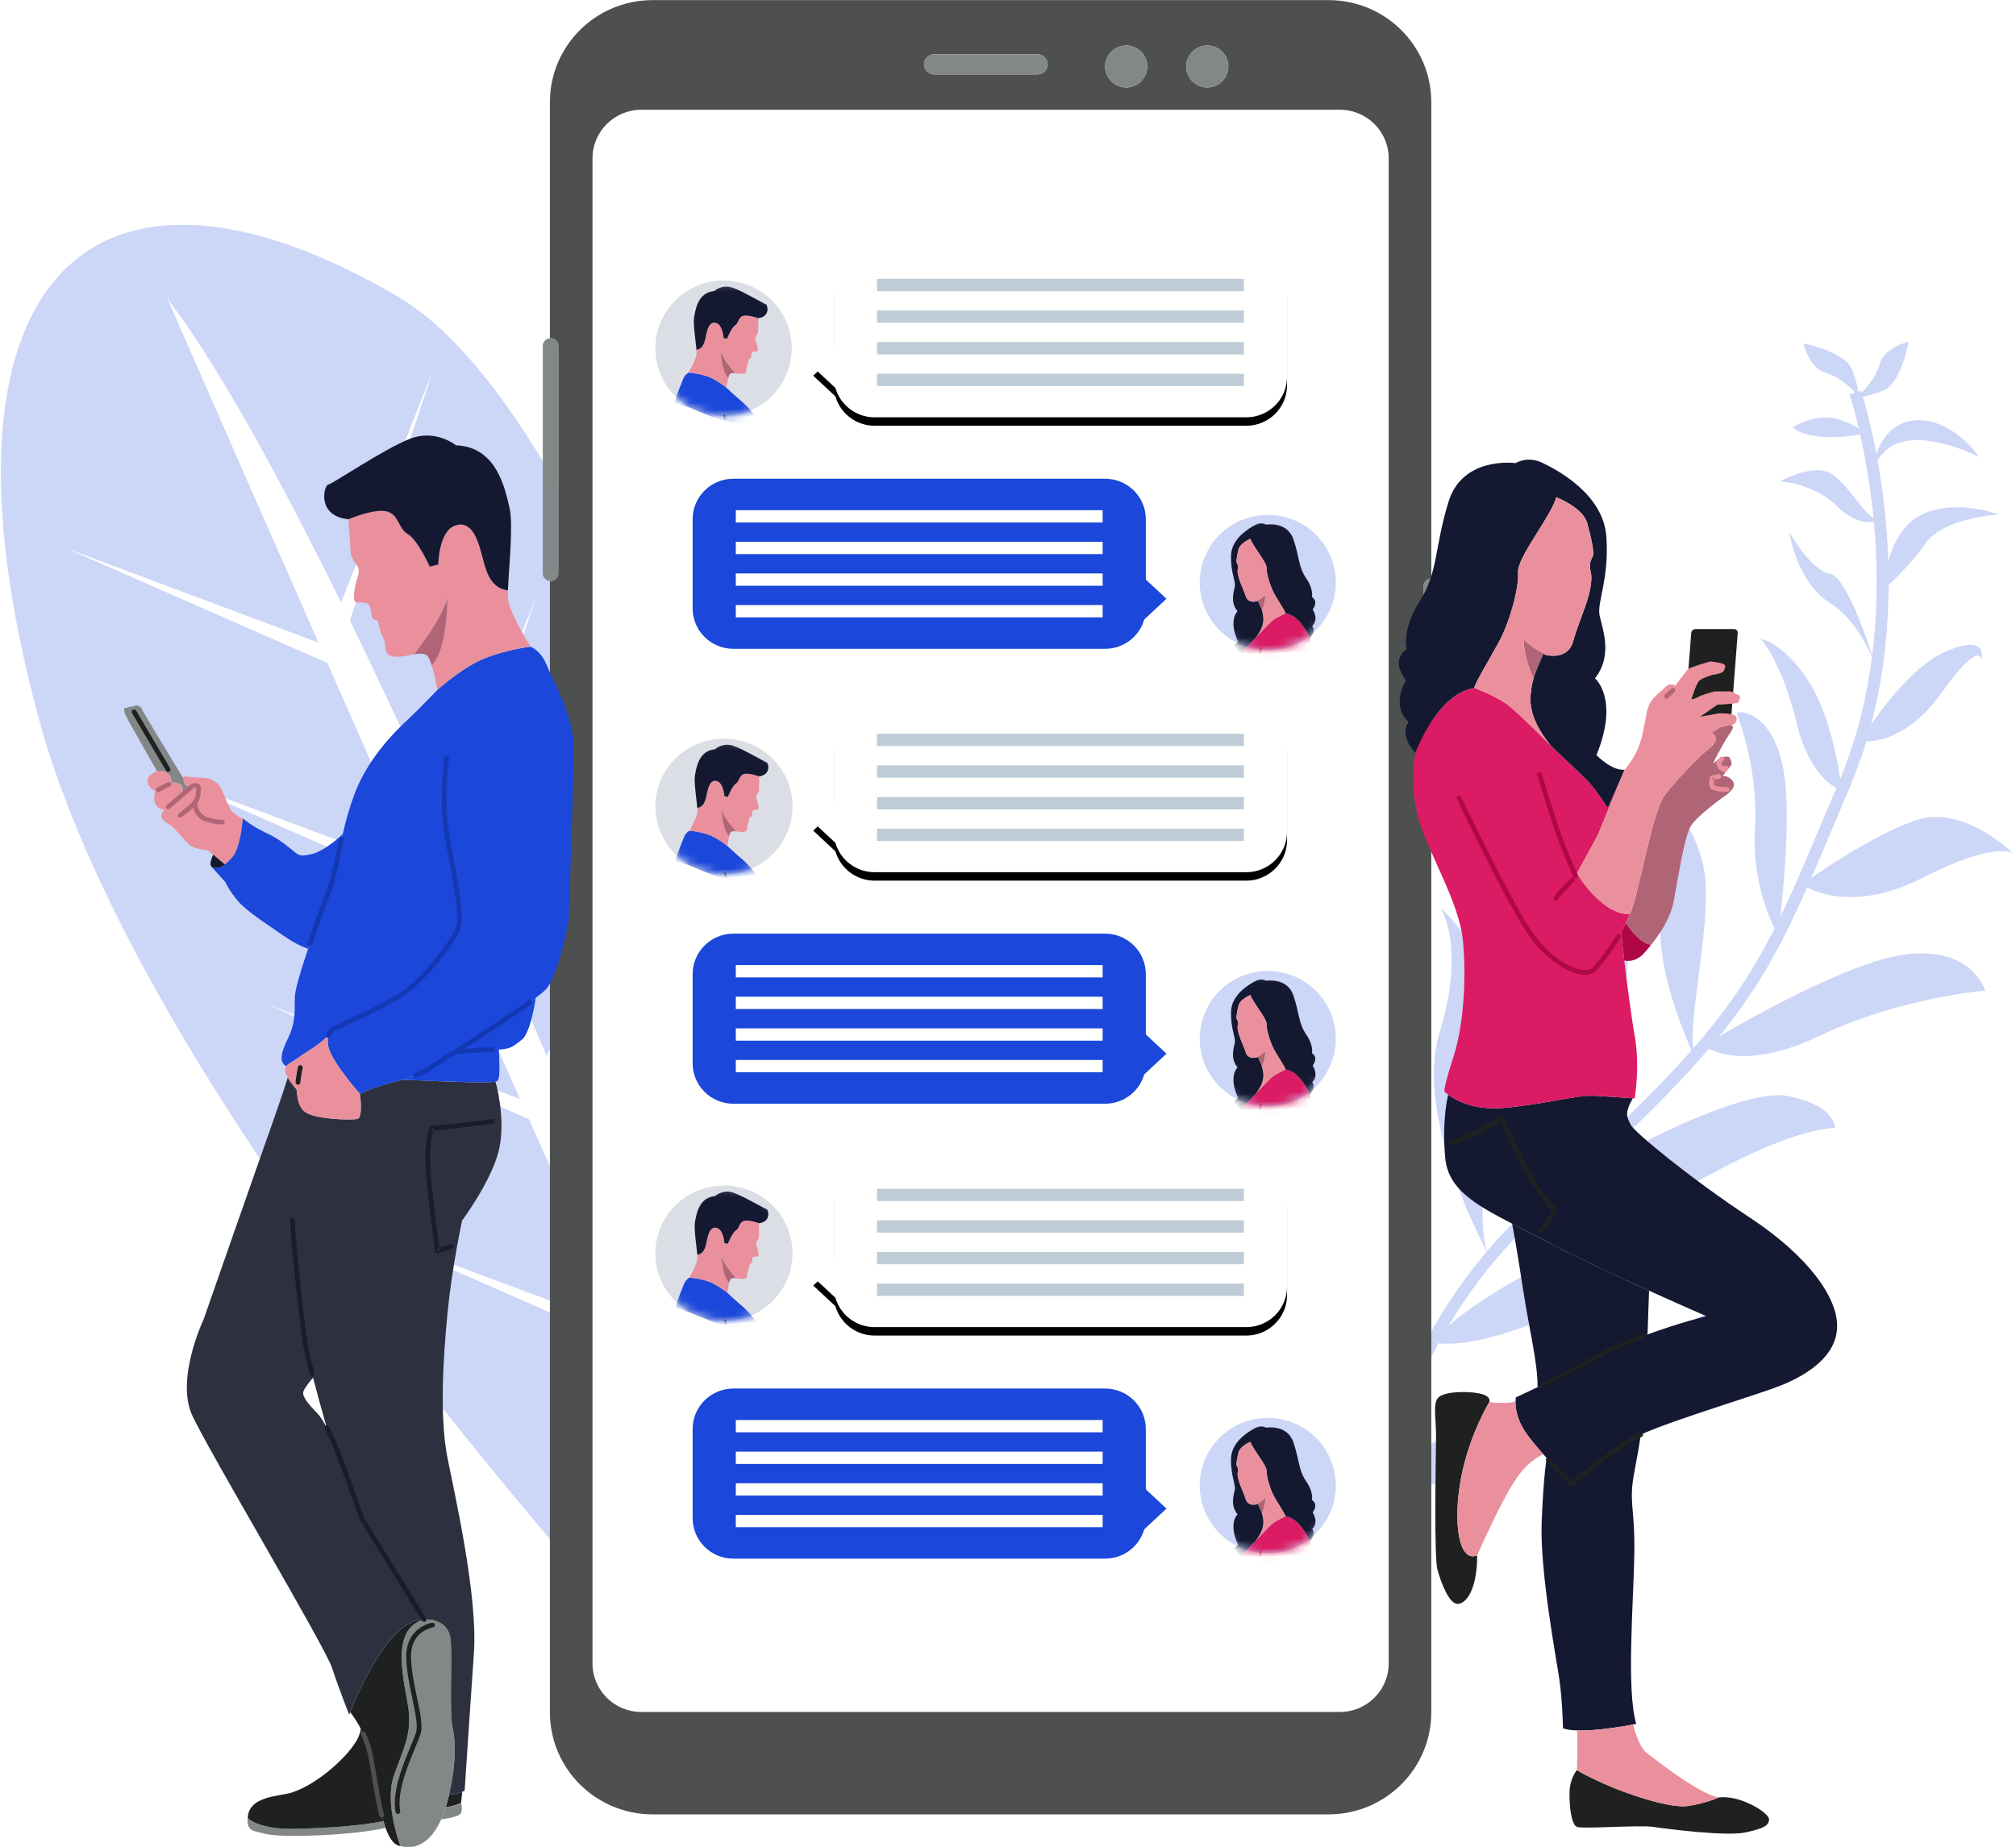 
<svg width="239px" height="219px" viewBox="0 0 239 219" version="1.1" xmlns="http://www.w3.org/2000/svg" xmlns:xlink="http://www.w3.org/1999/xlink">
    <defs>
        <path d="M99.04,153.89 L96.407,151.438 L98.855,149.157 L98.855,142.004 C98.855,139.352 101.018,137.202 103.685,137.202 L147.752,137.202 C150.419,137.202 152.582,139.352 152.582,142.004 L152.582,152.571 C152.582,155.222 150.419,157.372 147.752,157.372 L103.685,157.372 C101.478,157.372 99.616,155.9 99.04,153.89 Z" id="path-1"></path>
        <filter x="-6.2%" y="-12.4%" width="112.5%" height="134.7%" filterUnits="objectBoundingBox" id="filter-2">
            <feOffset dx="0" dy="1" in="SourceAlpha" result="shadowOffsetOuter1"></feOffset>
            <feGaussianBlur stdDeviation="1" in="shadowOffsetOuter1" result="shadowBlurOuter1"></feGaussianBlur>
            <feColorMatrix values="0 0 0 0 0.741   0 0 0 0 0.8   0 0 0 0 0.843  0 0 0 0.544 0" type="matrix" in="shadowBlurOuter1"></feColorMatrix>
        </filter>
        <path d="M99.04,99.946 L96.407,97.493 L98.855,95.213 L98.855,88.06 C98.855,85.408 101.018,83.258 103.685,83.258 L147.752,83.258 C150.419,83.258 152.582,85.408 152.582,88.06 L152.582,98.627 C152.582,101.278 150.419,103.428 147.752,103.428 L103.685,103.428 C101.478,103.428 99.616,101.956 99.04,99.946 Z" id="path-3"></path>
        <filter x="-6.2%" y="-12.4%" width="112.5%" height="134.7%" filterUnits="objectBoundingBox" id="filter-4">
            <feOffset dx="0" dy="1" in="SourceAlpha" result="shadowOffsetOuter1"></feOffset>
            <feGaussianBlur stdDeviation="1" in="shadowOffsetOuter1" result="shadowBlurOuter1"></feGaussianBlur>
            <feColorMatrix values="0 0 0 0 0.741   0 0 0 0 0.8   0 0 0 0 0.843  0 0 0 0.536 0" type="matrix" in="shadowBlurOuter1"></feColorMatrix>
        </filter>
        <path d="M2.633,16.688 L3.15544362e-30,14.236 L2.449,11.955 L2.449,4.802 C2.449,2.15 4.611,-3.55271368e-14 7.278,-3.55271368e-14 L51.345,-3.55271368e-14 C54.013,-3.55271368e-14 56.175,2.15 56.175,4.802 L56.175,15.369 C56.175,18.021 54.013,20.171 51.345,20.171 L7.278,20.171 C5.071,20.171 3.21,18.699 2.633,16.688 Z" id="path-5"></path>
        <filter x="-6.2%" y="-12.4%" width="112.5%" height="134.7%" filterUnits="objectBoundingBox" id="filter-6">
            <feOffset dx="0" dy="1" in="SourceAlpha" result="shadowOffsetOuter1"></feOffset>
            <feGaussianBlur stdDeviation="1" in="shadowOffsetOuter1" result="shadowBlurOuter1"></feGaussianBlur>
            <feColorMatrix values="0 0 0 0 0.741   0 0 0 0 0.8   0 0 0 0 0.843  0 0 0 0.538 0" type="matrix" in="shadowBlurOuter1"></feColorMatrix>
        </filter>
        <path d="M16.15,8.24 C16.15,12.668 12.539,16.259 8.084,16.259 C3.629,16.259 0.018,12.668 0.018,8.24 C0.018,3.811 3.629,0.22 8.084,0.22 C12.539,0.22 16.15,3.811 16.15,8.24" id="path-7"></path>
        <path d="M16.204,8.073 C16.204,12.502 12.592,16.092 8.137,16.092 C3.682,16.092 0.071,12.502 0.071,8.073 C0.071,3.644 3.682,0.054 8.137,0.054 C12.592,0.054 16.204,3.644 16.204,8.073" id="path-9"></path>
        <path d="M16.204,8.073 C16.204,12.502 12.592,16.092 8.137,16.092 C3.682,16.092 0.071,12.502 0.071,8.073 C0.071,3.644 3.682,0.054 8.137,0.054 C12.592,0.054 16.204,3.644 16.204,8.073" id="path-11"></path>
        <path d="M16.204,8.073 C16.204,12.502 12.592,16.092 8.137,16.092 C3.682,16.092 0.071,12.502 0.071,8.073 C0.071,3.644 3.682,0.054 8.137,0.054 C12.592,0.054 16.204,3.644 16.204,8.073" id="path-13"></path>
        <path d="M16.15,8.085 C16.15,12.514 12.539,16.105 8.084,16.105 C3.629,16.105 0.018,12.514 0.018,8.085 C0.018,3.656 3.629,0.066 8.084,0.066 C12.539,0.066 16.15,3.656 16.15,8.085" id="path-15"></path>
        <path d="M16.15,8.085 C16.15,12.514 12.539,16.105 8.084,16.105 C3.629,16.105 0.018,12.514 0.018,8.085 C0.018,3.656 3.629,0.066 8.084,0.066 C12.539,0.066 16.15,3.656 16.15,8.085" id="path-17"></path>
    </defs>
    <g id="Web-1-1" stroke="none" stroke-width="1" fill="none" fill-rule="evenodd">
        <g id="Sign-up-web-2" transform="translate(-222, -273)">
            <g id="illustration" transform="translate(222, 273)">
                <g id="Group" transform="translate(143.419, 40.514)" fill="#1B47DB" opacity="0.223">
                    <path d="M18.108,161.563 C18.093,161.473 16.65,152.398 18.446,140.602 C20.106,129.701 24.947,114.159 38.578,102.022 C62.623,80.613 64.93,75.134 72.573,56.981 C73.189,55.517 73.84,53.971 74.54,52.328 C83.835,30.488 75.931,6.494 75.85,6.254 L77.205,5.802 C77.288,6.046 85.36,30.551 75.856,52.881 C75.157,54.523 74.507,56.067 73.891,57.53 C66.153,75.91 63.817,81.457 39.532,103.08 C26.231,114.923 21.496,130.112 19.867,140.768 C18.096,152.353 19.504,161.246 19.519,161.335 L18.108,161.563" id="Fill-186"></path>
                    <path d="M19.221,140.285 C19.221,140.285 21.804,131.379 32.753,127.024 C43.702,122.669 63.013,113.264 63.013,113.264 C63.013,113.264 66.054,117.494 54.201,123.913 C42.347,130.332 21.396,135.621 19.221,140.285" id="Fill-187"></path>
                    <path d="M21.334,130.905 C21.334,130.905 19.301,117.473 10.151,110.007 C1.002,102.541 0.344,98.021 0.344,98.021 C0.344,98.021 -1.621,104.154 3.845,111.55 C9.311,118.946 20.28,127.19 21.334,130.905" id="Fill-188"></path>
                    <path d="M26.373,118.617 C26.373,118.617 31.077,120.455 45.32,113.281 C59.564,106.106 64.537,106.035 64.537,106.035 C64.537,106.035 64.312,103.076 56.481,103.694 C48.649,104.312 31.662,112.436 26.373,118.617" id="Fill-189"></path>
                    <path d="M24.828,121.773 C24.828,121.773 27.202,113.142 18.055,104.88 C8.907,96.619 11.742,80.18 11.742,80.18 C11.742,80.18 14.663,92.052 20.647,96.081 C26.631,100.11 26.827,117.777 24.828,121.773" id="Fill-190"></path>
                    <path d="M33.201,108.562 C33.201,108.562 24.064,92.253 27.24,81.943 C30.415,71.632 27.343,67.113 27.343,67.113 C27.343,67.113 36.322,75.284 34.605,85.016 C32.888,94.749 31.287,105.179 33.201,108.562" id="Fill-191"></path>
                    <path d="M38.596,102.965 C38.128,103.368 48.117,104.905 58.942,98.957 C69.766,93.01 74.092,93.245 74.092,93.245 C74.092,93.245 74.304,90.574 68.465,89.446 C62.626,88.318 44.301,98.057 38.596,102.965" id="Fill-192"></path>
                    <path d="M45.22,96.973 C45.22,96.973 40.246,83.036 43.727,76.046 C47.208,69.057 44.891,64.238 44.891,64.238 C44.891,64.238 49.822,66.619 49.548,73.612 C49.274,80.605 43.687,94.365 45.22,96.973" id="Fill-193"></path>
                    <path d="M57.57,84.981 C57.57,84.981 51.853,73.605 53.787,65.954 C55.721,58.303 54.287,55.046 54.287,55.046 C54.287,55.046 56.94,55.907 58.459,61.935 C59.979,67.962 56.136,81.725 57.57,84.981" id="Fill-194"></path>
                    <path d="M58.581,83.46 C58.581,83.46 62.584,86.932 72.278,82.325 C81.973,77.718 91.928,76.96 91.928,76.96 C91.928,76.96 90.452,71.68 82.51,72.661 C74.567,73.641 58.581,83.46 58.581,83.46" id="Fill-195"></path>
                    <path d="M67.371,70.371 C67.371,70.371 64.18,65.008 64.631,57.817 C65.082,50.626 62.656,44.575 62.479,44.135 C62.303,43.695 66.184,43.461 67.787,49.696 C69.389,55.931 67.371,70.371 67.371,70.371" id="Fill-196"></path>
                    <path d="M70.199,64.358 C70.199,64.358 75.457,68.185 84.4,63.623 C93.343,59.06 95.283,60.699 95.283,60.699 C95.283,60.699 89.385,54.891 83.821,56.714 C78.257,58.536 70.199,64.358 70.199,64.358" id="Fill-197"></path>
                    <path d="M74.928,53.239 C74.928,53.239 71.252,52.261 69.557,45.155 C67.862,38.05 65.33,35.228 65.33,35.228 C65.33,35.228 68.238,35.79 71.187,40.585 C74.136,45.381 74.928,53.239 74.928,53.239" id="Fill-198"></path>
                    <path d="M77.104,47.38 C77.104,47.38 82.074,48.227 86.749,41.656 C91.424,35.086 91.466,37.747 91.466,37.747 C91.466,37.747 92.487,34.537 87.33,36.709 C82.173,38.88 77.104,47.38 77.104,47.38" id="Fill-199"></path>
                    <path d="M79.039,38.844 C79.039,38.844 77.465,33.479 73.499,30.971 C69.532,28.463 68.699,22.546 68.699,22.546 C68.699,22.546 71.149,27.058 73.515,27.522 C75.882,27.987 79.039,38.844 79.039,38.844" id="Fill-200"></path>
                    <path d="M79.79,29.497 C79.79,29.497 80.179,22.714 84.208,20.607 C88.236,18.5 93.521,20.486 93.521,20.486 C93.521,20.486 87.002,20.858 84.882,23.888 C82.763,26.917 79.79,29.497 79.79,29.497" id="Fill-201"></path>
                    <path d="M79.453,21.202 C79.453,21.202 77.116,22.27 74.382,19.529 C71.647,16.788 67.616,16.569 67.616,16.569 C67.616,16.568 71.7,14.281 73.822,15.735 C75.944,17.189 78.072,21.416 79.453,21.202" id="Fill-202"></path>
                    <path d="M78.666,15.188 C78.593,15.992 78.92,12.376 82.62,11.77 C86.321,11.164 91.162,13.644 91.162,13.644 C91.162,13.644 88.929,10.235 85.345,9.451 C81.761,8.668 79.035,11.155 78.666,15.188" id="Fill-203"></path>
                    <path d="M77.818,10.864 C77.818,10.864 71.67,12.285 69.084,10.154 C69.084,10.154 71.242,8.821 73.432,9.004 C75.622,9.188 77.818,10.864 77.818,10.864" id="Fill-204"></path>
                    <path d="M76.742,6.571 C77.337,6.027 78.921,4.547 79.433,2.619 C79.945,0.692 82.865,1.77635684e-14 82.865,1.77635684e-14 C82.865,1.77635684e-14 81.981,4.742 80.059,5.667 C78.137,6.592 76.742,6.571 76.742,6.571" id="Fill-205"></path>
                    <path d="M76.883,6.427 C76.348,5.825 74.891,4.221 72.964,3.673 C71.036,3.125 70.399,0.209 70.399,0.209 C70.399,0.209 75.15,1.183 76.041,3.113 C76.932,5.042 76.883,6.427 76.883,6.427" id="Fill-206"></path>
                </g>
                <path d="M115.834,208.949 C115.834,208.949 83.279,56.253 47.095,35.127 C10.911,14.001 -9.395,33.04 4.51,84.889 C18.415,136.738 89.628,209.717 89.628,209.717 L115.834,208.949" id="Fill-207" fill="#CCD6F7"></path>
                <path d="M19.691,92.032 L49.669,103.245 C45.92,94.752 42.24,86.399 38.814,78.614 L7.732,64.971 L37.751,76.199 C27.54,52.99 19.841,35.41 19.841,35.41 C25.633,42.957 32.847,56.032 40.43,71.447 L51.355,43.878 L41.475,73.581 C45.221,81.267 49.044,89.48 52.822,97.854 L63.524,70.847 L53.81,100.05 C57.582,108.454 61.293,116.977 64.823,125.246 L75.693,97.816 L65.804,127.547 C69.684,136.671 73.326,145.437 76.554,153.322 L87.862,124.784 L77.555,155.772 C85.252,174.637 90.367,187.895 90.367,187.895 C90.367,187.895 89.469,188.954 87.68,187.593 C87.198,187.227 82.056,176.022 74.801,159.846 L43.61,146.155 L73.63,157.384 L73.759,157.521 C70.404,150.031 66.645,141.588 62.713,132.728 L31.651,119.093 L61.641,130.311 C58.071,122.262 54.379,113.914 50.734,105.658 L19.691,92.032" id="Fill-208" fill="#FFFFFF"></path>
                <polygon id="Fill-209" fill="#FFFFFE" points="68.237 204.876 166.457 204.876 166.457 12.837 68.237 12.837"></polygon>
                <path d="M170.602,69.506 L170.602,81.87 C170.602,82.372 170.189,82.783 169.682,82.783 C169.177,82.783 168.763,82.372 168.763,81.87 L168.763,69.506 C168.763,69.002 169.177,68.591 169.682,68.591 C169.935,68.591 170.164,68.694 170.332,68.86 C170.499,69.026 170.602,69.254 170.602,69.506" id="Fill-210" fill="#838787"></path>
                <path d="M169.682,82.783 L169.682,203.044 C169.682,209.728 164.23,215.15 157.505,215.15 L77.37,215.15 C70.644,215.15 65.191,209.728 65.191,203.044 L65.191,68.899 C65.217,68.901 65.243,68.903 65.269,68.903 C65.774,68.903 66.187,68.492 66.187,67.989 L66.187,41.021 C66.187,40.769 66.084,40.541 65.917,40.376 C65.751,40.21 65.522,40.107 65.269,40.107 C65.243,40.107 65.217,40.109 65.191,40.11 L65.191,12.12 C65.191,5.434 70.644,0.014 77.37,0.014 L157.505,0.014 C164.23,0.014 169.682,5.434 169.682,12.12 L169.682,68.591 C169.177,68.591 168.763,69.002 168.763,69.506 L168.763,81.87 C168.763,82.372 169.177,82.783 169.682,82.783 Z M164.632,197.252 L164.632,18.771 C164.632,15.593 162.04,13.016 158.842,13.016 L76.032,13.016 C72.834,13.016 70.243,15.593 70.243,18.771 L70.243,197.252 C70.243,200.431 72.834,203.008 76.032,203.008 L158.842,203.008 C162.04,203.008 164.632,200.431 164.632,197.252 Z M145.623,7.883 C145.623,6.51 144.505,5.398 143.124,5.398 C141.743,5.398 140.624,6.51 140.624,7.883 C140.624,9.256 141.743,10.368 143.124,10.368 C144.505,10.368 145.623,9.256 145.623,7.883 Z M136.013,7.883 C136.013,6.51 134.895,5.398 133.514,5.398 C132.133,5.398 131.014,6.51 131.014,7.883 C131.014,9.256 132.133,10.368 133.514,10.368 C134.895,10.368 136.013,9.256 136.013,7.883 Z M124.203,7.626 C124.203,6.966 123.66,6.426 122.997,6.426 L110.755,6.426 C110.424,6.426 110.121,6.561 109.904,6.779 C109.685,6.995 109.549,7.297 109.549,7.626 C109.549,8.286 110.092,8.826 110.755,8.826 L122.997,8.826 C123.328,8.826 123.631,8.69 123.848,8.473 C124.067,8.257 124.203,7.955 124.203,7.626 L124.203,7.626 Z" id="Fill-211" fill="#4D504E"></path>
                <path d="M143.124,5.398 C144.505,5.398 145.623,6.51 145.623,7.883 C145.623,9.256 144.505,10.368 143.124,10.368 C141.743,10.368 140.624,9.256 140.624,7.883 C140.624,6.51 141.743,5.398 143.124,5.398" id="Fill-212" fill="#838787"></path>
                <path d="M133.514,5.398 C134.895,5.398 136.013,6.51 136.013,7.883 C136.013,9.256 134.895,10.368 133.514,10.368 C132.133,10.368 131.014,9.256 131.014,7.883 C131.014,6.51 132.133,5.398 133.514,5.398" id="Fill-213" fill="#838787"></path>
                <path d="M122.997,6.426 C123.66,6.426 124.203,6.966 124.203,7.626 C124.203,7.955 124.067,8.257 123.848,8.473 C123.631,8.69 123.328,8.826 122.997,8.826 L110.755,8.826 C110.092,8.826 109.549,8.286 109.549,7.626 C109.549,7.297 109.685,6.995 109.904,6.779 C110.121,6.561 110.424,6.426 110.755,6.426 L122.997,6.426" id="Fill-214" fill="#838787"></path>
                <path d="M66.187,41.021 L66.187,67.989 C66.187,68.492 65.774,68.903 65.269,68.903 C65.243,68.903 65.217,68.901 65.191,68.899 C64.72,68.86 64.348,68.466 64.348,67.989 L64.348,41.021 C64.348,40.544 64.72,40.15 65.191,40.11 C65.217,40.109 65.243,40.107 65.269,40.107 C65.522,40.107 65.751,40.21 65.917,40.376 C66.084,40.541 66.187,40.769 66.187,41.021" id="Fill-215" fill="#838787"></path>
                <g id="Combined-Shape">
                    <use fill="black" fill-opacity="1" filter="url(#filter-2)" xlink:href="#path-1"></use>
                    <use fill="#FFFFFE" fill-rule="evenodd" xlink:href="#path-1"></use>
                </g>
                <path d="M131.009,184.826 L86.942,184.826 C84.275,184.826 82.112,182.677 82.112,180.025 L82.112,169.458 C82.112,166.806 84.275,164.656 86.942,164.656 L131.009,164.656 C133.677,164.656 135.839,166.806 135.839,169.458 L135.839,180.025 C135.839,182.677 133.677,184.826 131.009,184.826" id="Fill-218" fill="#1B47DB"></path>
                <polyline id="Fill-219" fill="#1B47DB" points="135.558 178.892 135.558 181.434 138.288 178.892 135.558 176.35 135.558 178.892"></polyline>
                <polygon id="Fill-220" fill="#BDCCD7" points="103.973 142.416 147.463 142.416 147.463 140.957 103.973 140.957"></polygon>
                <polygon id="Fill-221" fill="#BDCCD7" points="103.973 146.166 147.463 146.166 147.463 144.707 103.973 144.707"></polygon>
                <polygon id="Fill-222" fill="#BDCCD7" points="103.973 149.917 147.463 149.917 147.463 148.458 103.973 148.458"></polygon>
                <polygon id="Fill-223" fill="#BDCCD7" points="103.973 153.668 147.463 153.668 147.463 152.209 103.973 152.209"></polygon>
                <polygon id="Fill-224" fill="#FFFFFE" points="87.231 169.845 130.721 169.845 130.721 168.386 87.231 168.386"></polygon>
                <polygon id="Fill-225" fill="#FFFFFE" points="87.231 173.595 130.721 173.595 130.721 172.136 87.231 172.136"></polygon>
                <polygon id="Fill-226" fill="#FFFFFE" points="87.231 177.346 130.721 177.346 130.721 175.887 87.231 175.887"></polygon>
                <polygon id="Fill-227" fill="#FFFFFE" points="87.231 181.097 130.721 181.097 130.721 179.638 87.231 179.638"></polygon>
                <g id="Combined-Shape">
                    <use fill="black" fill-opacity="1" filter="url(#filter-4)" xlink:href="#path-3"></use>
                    <use fill="#FFFFFE" fill-rule="evenodd" xlink:href="#path-3"></use>
                </g>
                <path d="M131.009,130.882 L86.942,130.882 C84.275,130.882 82.112,128.732 82.112,126.081 L82.112,115.514 C82.112,112.862 84.275,110.712 86.942,110.712 L131.009,110.712 C133.677,110.712 135.839,112.862 135.839,115.514 L135.839,126.081 C135.839,128.732 133.677,130.882 131.009,130.882" id="Fill-230" fill="#1B47DB"></path>
                <polyline id="Fill-231" fill="#1B47DB" points="135.558 124.947 135.558 127.489 138.288 124.947 135.558 122.405 135.558 124.947"></polyline>
                <polygon id="Fill-232" fill="#BDCCD7" points="103.973 88.472 147.463 88.472 147.463 87.013 103.973 87.013"></polygon>
                <polygon id="Fill-233" fill="#BDCCD7" points="103.973 92.222 147.463 92.222 147.463 90.763 103.973 90.763"></polygon>
                <polygon id="Fill-234" fill="#BDCCD7" points="103.973 95.973 147.463 95.973 147.463 94.514 103.973 94.514"></polygon>
                <polygon id="Fill-235" fill="#BDCCD7" points="103.973 99.723 147.463 99.723 147.463 98.264 103.973 98.264"></polygon>
                <polygon id="Fill-236" fill="#FFFFFE" points="87.231 115.901 130.721 115.901 130.721 114.442 87.231 114.442"></polygon>
                <polygon id="Fill-237" fill="#FFFFFE" points="87.231 119.651 130.721 119.651 130.721 118.192 87.231 118.192"></polygon>
                <polygon id="Fill-238" fill="#FFFFFE" points="87.231 123.402 130.721 123.402 130.721 121.943 87.231 121.943"></polygon>
                <polygon id="Fill-239" fill="#FFFFFE" points="87.231 127.152 130.721 127.152 130.721 125.693 87.231 125.693"></polygon>
                <g id="Group-3" transform="translate(96.407, 29.314)">
                    <g id="Combined-Shape">
                        <use fill="black" fill-opacity="1" filter="url(#filter-6)" xlink:href="#path-5"></use>
                        <use fill="#FFFFFE" fill-rule="evenodd" xlink:href="#path-5"></use>
                    </g>
                </g>
                <g id="Group-2" transform="translate(82.112, 56.768)" fill="#1B47DB">
                    <path d="M53.727,11.955 L56.175,14.236 L53.542,16.688 C52.966,18.698 51.104,20.17 48.897,20.17 L4.83,20.17 C2.163,20.17 0,18.021 0,15.369 L0,4.802 C0,2.15 2.163,-2.84217094e-14 4.83,-2.84217094e-14 L48.897,-2.84217094e-14 C51.564,-2.84217094e-14 53.727,2.15 53.727,4.802 L53.727,11.955 Z" id="Combined-Shape"></path>
                </g>
                <polygon id="Fill-244" fill="#BDCCD7" points="103.973 34.528 147.463 34.528 147.463 33.069 103.973 33.069"></polygon>
                <polygon id="Fill-245" fill="#BDCCD7" points="103.973 38.278 147.463 38.278 147.463 36.819 103.973 36.819"></polygon>
                <polygon id="Fill-246" fill="#BDCCD7" points="103.973 42.029 147.463 42.029 147.463 40.57 103.973 40.57"></polygon>
                <polygon id="Fill-247" fill="#BDCCD7" points="103.973 45.779 147.463 45.779 147.463 44.32 103.973 44.32"></polygon>
                <polygon id="Fill-248" fill="#FFFFFE" points="87.231 61.957 130.721 61.957 130.721 60.498 87.231 60.498"></polygon>
                <polygon id="Fill-249" fill="#FFFFFE" points="87.231 65.707 130.721 65.707 130.721 64.248 87.231 64.248"></polygon>
                <polygon id="Fill-250" fill="#FFFFFE" points="87.231 69.458 130.721 69.458 130.721 67.999 87.231 67.999"></polygon>
                <polygon id="Fill-251" fill="#FFFFFE" points="87.231 73.208 130.721 73.208 130.721 71.749 87.231 71.749"></polygon>
                <path d="M54.793,212.522 L54.661,213.775 C54.661,213.775 54.467,213.996 52.833,214.328 C52.895,214.132 52.954,213.931 53.01,213.722 C53.094,213.415 53.17,213.108 53.243,212.798 L53.245,212.798 C53.903,212.798 54.456,212.62 54.779,212.485 L54.793,212.522" id="Fill-252" fill="#1E2120"></path>
                <path d="M47.134,214.579 C46.71,211.587 49.091,207.122 49.585,205.539 C50.093,203.915 48.527,199.971 48.443,196.563 C48.358,193.156 51.275,192.695 51.275,192.695 L51.443,192.148 C52.291,192.363 53.313,192.952 53.434,194.545 C53.644,197.32 53.223,202.957 53.687,205.059 C54.108,206.962 53.925,209.89 53.243,212.798 C53.17,213.108 53.094,213.415 53.01,213.722 C52.954,213.931 52.895,214.132 52.833,214.328 C52.67,214.852 52.493,215.319 52.308,215.734 C50.377,220.077 47.468,218.896 47.468,218.896 C47.468,218.896 46.713,216.94 46.432,214.66 L47.134,214.579" id="Fill-253" fill="#838787"></path>
                <path d="M22.475,93.511 L22.242,93.243 C21.832,93.101 21.762,92.646 21.764,92.344 C21.767,92.171 21.79,92.049 21.79,92.049 C21.79,92.049 23.376,92.238 24.117,92.238 C24.858,92.238 25.321,92.573 25.81,92.933 C26.296,93.29 26.93,95.392 27.354,96.023 C27.775,96.653 28.684,97.033 28.791,97.052 C28.791,97.052 28.539,100.544 27.522,101.68 C27.191,102.048 26.913,102.322 26.666,102.512 L25.279,101.348 L24.645,100.817 C24.232,100.859 22.775,100.491 22.548,100.268 C22.323,100.042 21.419,99.124 20.782,98.389 C20.147,97.653 19.488,97.552 19.201,97.052 C18.915,96.556 19.468,96.081 19.468,96.081 C19.468,96.081 19.339,96.056 19.171,95.984 L19.934,95.69 L21.63,94.237 L21.63,94.234 L22.475,93.511" id="Fill-254" fill="#EA909C"></path>
                <path d="M37.123,163.39 L37.084,163.401 C37.084,163.401 36.576,163.968 36.217,164.534 C35.86,165.104 35.498,165.419 37.589,167.563 C37.96,167.942 38.347,168.545 38.737,169.293 C38.698,169.154 37.845,166.198 37.123,163.39 Z M56.185,195.974 C55.719,202.661 55.084,212.335 55.084,212.335 C55.084,212.335 54.972,212.402 54.779,212.485 C54.456,212.62 53.903,212.798 53.245,212.798 C53.925,209.89 54.108,206.962 53.687,205.059 C53.223,202.957 53.644,197.32 53.434,194.545 C53.313,192.952 52.291,192.363 51.443,192.148 C50.815,191.992 50.281,192.042 50.281,192.042 C46.096,191.872 42.219,201.235 41.514,203.036 C41.438,203.228 41.399,203.334 41.399,203.334 C41.399,203.334 40.192,200.306 39.366,197.783 C38.544,195.26 24.835,172.232 22.806,167.881 C20.773,163.527 24.137,156.46 24.137,156.46 C24.137,156.46 30.675,137.725 32.07,133.812 C33.465,129.902 34.117,127.778 34.117,127.778 C34.527,128.506 35.158,129.184 35.158,129.184 C35.158,129.184 35.265,130.491 35.498,130.951 C35.728,131.415 35.899,132.045 37.612,132.402 C39.324,132.76 41.567,132.801 42.328,132.698 C43.092,132.592 42.668,129.712 42.668,129.712 C42.668,129.712 43.937,129.017 46.856,128.261 C47.145,128.185 47.412,128.11 47.665,128.037 C47.912,128.049 55.789,128.386 57.538,128.345 C58.161,128.328 58.523,128.305 58.74,128.261 C58.74,128.261 59.955,132.383 59.211,136.084 C58.467,139.784 54.787,144.727 54.787,144.727 C54.787,144.727 53.602,150.13 53.052,155.724 C52.502,161.319 52.123,168.216 53.052,172.885 C53.984,177.554 56.648,189.287 56.185,195.974 Z" id="Fill-255" fill="#2D313F"></path>
                <path d="M20.313,92.886 C20.56,92.788 20.756,92.738 20.838,92.774 C21.155,92.916 21.897,92.969 21.63,94.234 L21.63,94.237 L19.934,95.69 L19.171,95.984 C18.89,95.864 18.488,95.612 18.359,95.141 C18.154,94.387 18.421,93.835 18.421,93.835 C18.421,93.835 19.589,93.168 20.313,92.886" id="Fill-256" fill="#EA909C"></path>
                <path d="M47.665,128.037 C47.412,128.11 47.145,128.185 46.856,128.261 C43.937,129.017 42.668,129.712 42.668,129.712 C42.668,129.712 39.304,125.927 38.923,124.097 C38.808,123.541 38.838,123.12 38.939,122.805 L38.937,122.805 C38.937,122.805 38.14,123.55 37.379,124.077 C36.618,124.602 35.984,124.959 35.242,125.506 C34.762,125.861 34.192,126.084 33.934,126.441 L33.889,126.405 C33.086,125.891 33.297,124.853 34.142,123.128 C34.99,121.406 34.947,120.229 34.947,118.331 C34.947,117.426 35.669,115.048 36.525,112.514 C37.469,109.726 38.583,106.748 39.091,105.339 C39.703,103.648 40.049,101.426 40.627,98.911 L40.63,98.909 C40.972,97.424 41.399,95.836 42.011,94.194 C43.661,89.777 47.089,86.497 48.229,85.445 C49.372,84.393 51.867,81.797 51.867,81.797 C51.867,81.797 54.787,79.115 57.515,78.043 C60.244,76.972 62.911,76.687 62.911,76.687 C62.911,76.687 64.116,77.159 64.75,78.738 C65.384,80.315 68.018,84.92 68.018,88.579 C68.018,92.238 67.417,109.271 67.417,109.271 C67.417,109.271 66.21,115.643 64.75,117.284 C64.54,117.518 64.104,117.881 63.509,118.331 C61.314,119.988 56.965,122.816 53.97,124.73 C52.123,125.911 50.789,126.745 50.789,126.745 C50.789,126.745 49.967,127.362 47.665,128.037" id="Fill-257" fill="#1B47DB"></path>
                <path d="M63.509,118.331 C63.509,118.331 62.953,122.456 61.853,123.299 C60.89,124.032 60.609,124.384 59.138,124.459 C58.928,124.471 58.692,124.476 58.425,124.476 C56.311,124.476 53.97,124.73 53.97,124.73 C56.965,122.816 61.314,119.988 63.509,118.331" id="Fill-258" fill="#1B47DB"></path>
                <path d="M60.214,70.882 C60.309,72.618 62.911,76.687 62.911,76.687 C62.911,76.687 60.244,76.972 57.515,78.043 C54.787,79.115 51.867,81.797 51.867,81.797 C51.867,81.797 51.553,80.095 51.171,78.884 C53.046,77.248 53.057,70.899 53.057,70.899 C53.057,70.899 52.996,71.356 52.123,73.075 C51.249,74.795 49.088,77.591 49.088,77.591 C48.462,77.695 47.777,77.87 47.204,77.884 C45.966,77.918 45.683,77.382 45.683,76.749 C45.683,76.118 45.396,75.551 45.206,75.141 C45.014,74.731 44.793,73.595 44.793,73.595 C44.793,73.595 44.349,73.469 44.189,73.343 C44.032,73.218 43.967,71.892 43.681,71.641 C43.398,71.387 42.763,71.482 42.224,71.418 C41.682,71.356 42.095,69.274 42.412,68.39 C42.729,67.508 42.412,67.162 42.033,66.623 C41.651,66.087 41.59,65.677 41.59,65.677 L41.303,61.577 C41.303,61.577 44.254,60.316 45.775,60.631 C47.3,60.946 47.204,62.713 48.347,63.344 C49.489,63.974 50.949,67.192 50.949,67.192 L51.963,66.941 C51.963,66.941 51.996,63.028 53.931,62.333 C55.868,61.641 56.595,63.91 57.041,65.49 C57.485,67.067 57.872,69.777 60.216,69.997 C60.205,70.36 60.202,70.661 60.214,70.882" id="Fill-259" fill="#EA909C"></path>
                <path d="M60.405,60.221 C60.873,62.258 60.306,67.533 60.216,69.997 C57.872,69.777 57.485,67.067 57.041,65.49 C56.595,63.91 55.868,61.641 53.931,62.333 C51.996,63.028 51.963,66.941 51.963,66.941 L50.949,67.192 C50.949,67.192 49.489,63.974 48.347,63.344 C47.204,62.713 47.3,60.946 45.775,60.631 C44.254,60.316 41.303,61.577 41.303,61.577 C37.432,61.167 38.448,57.508 38.892,57.477 C39.335,57.446 45.587,53.187 48.633,52.021 C51.679,50.851 54.057,52.808 54.057,52.808 C58.849,52.967 59.865,57.887 60.405,60.221" id="Fill-260" fill="#141831"></path>
                <path d="M59.138,124.459 C59.138,124.459 59.301,127.334 59.138,127.756 C59.031,128.029 59.138,128.177 58.74,128.261 C58.523,128.305 58.161,128.328 57.538,128.345 C55.789,128.386 47.912,128.049 47.665,128.037 C49.967,127.362 50.789,126.745 50.789,126.745 C50.789,126.745 52.123,125.911 53.97,124.73 C53.97,124.73 56.311,124.476 58.425,124.476 C58.692,124.476 58.928,124.471 59.138,124.459" id="Fill-261" fill="#1B47DB"></path>
                <path d="M54.661,213.775 C54.661,213.775 54.851,214.439 54.661,214.975 C54.47,215.511 52.308,215.734 52.308,215.734 C52.493,215.319 52.67,214.852 52.833,214.328 C54.467,213.996 54.661,213.775 54.661,213.775" id="Fill-262" fill="#838787"></path>
                <path d="M52.123,73.075 C52.996,71.356 53.057,70.899 53.057,70.899 C53.057,70.899 53.046,77.248 51.171,78.884 C51.039,78.462 50.899,78.099 50.758,77.887 C50.469,77.446 49.821,77.468 49.088,77.591 C49.088,77.591 51.249,74.795 52.123,73.075" id="Fill-263" fill="#B06576"></path>
                <path d="M51.443,192.148 L51.275,192.695 C51.275,192.695 48.358,193.156 48.443,196.563 C48.527,199.971 50.093,203.915 49.585,205.539 C49.091,207.122 46.71,211.587 47.134,214.579 L46.432,214.66 C46.258,213.278 46.261,211.78 46.707,210.526 C47.892,207.205 48.779,205.648 48.443,202.787 C48.103,199.929 45.989,193.156 50.281,192.042 C50.281,192.042 50.815,191.992 51.443,192.148" id="Fill-264" fill="#838787"></path>
                <path d="M41.514,203.036 C42.219,201.235 46.096,191.872 50.281,192.042 C45.989,193.156 48.103,199.929 48.443,202.787 C48.779,205.648 47.892,207.205 46.707,210.526 C46.261,211.78 46.258,213.278 46.432,214.66 C46.713,216.94 47.468,218.896 47.468,218.896 C46.721,218.843 46.154,217.984 45.702,216.742 C45.613,216.493 45.526,216.231 45.447,215.957 C44.619,213.164 44.223,209.148 43.746,207.456 C43.473,206.491 43.108,205.648 42.752,204.964 C42.117,203.744 41.514,203.036 41.514,203.036" id="Fill-265" fill="#1E2120"></path>
                <path d="M45.447,215.957 C45.526,216.231 45.613,216.493 45.702,216.742 C44.293,217.121 40.509,217.593 36.217,217.688 C31.927,217.783 31.371,217.434 30.229,217.152 C29.086,216.867 29.372,215.606 29.372,215.606 C29.372,215.606 30.767,216.993 35.085,216.867 C39.4,216.742 42.449,216.53 45.444,215.957 L45.447,215.957" id="Fill-266" fill="#838787"></path>
                <path d="M45.447,215.957 L45.444,215.957 C42.449,216.53 39.4,216.742 35.085,216.867 C30.767,216.993 29.372,215.606 29.372,215.606 C29.437,212.954 33.117,213.019 34.543,212.578 C35.972,212.134 38.288,210.872 40.604,208.508 C42.92,206.142 42.752,204.964 42.752,204.964 C43.108,205.648 43.473,206.491 43.746,207.456 C44.223,209.148 44.619,213.164 45.447,215.957" id="Fill-267" fill="#1E2120"></path>
                <path d="M42.668,129.712 C42.668,129.712 43.092,132.592 42.328,132.698 C41.567,132.801 39.324,132.76 37.612,132.402 C35.899,132.045 35.728,131.415 35.498,130.951 C35.265,130.491 35.158,129.184 35.158,129.184 C35.158,129.184 34.527,128.506 34.117,127.778 C34.004,127.583 33.909,127.382 33.847,127.189 C33.743,126.871 33.791,126.636 33.934,126.441 C34.192,126.084 34.762,125.861 35.242,125.506 C35.984,124.959 36.618,124.602 37.379,124.077 C38.14,123.55 38.937,122.805 38.937,122.805 L38.939,122.805 C38.838,123.12 38.808,123.541 38.923,124.097 C39.304,125.927 42.668,129.712 42.668,129.712" id="Fill-268" fill="#EA909C"></path>
                <path d="M26.666,102.512 C26.913,102.322 27.191,102.048 27.522,101.68 C28.539,100.544 28.791,97.052 28.791,97.052 C28.791,97.052 29.869,97.979 31.394,98.694 C32.915,99.408 33.316,99.765 34.333,100.544 C35.349,101.323 35.307,101.68 36.955,101.281 C38.58,100.887 40.568,98.97 40.627,98.911 C40.049,101.426 39.703,103.648 39.091,105.339 C38.583,106.748 37.469,109.726 36.525,112.514 C36.525,112.514 35.178,112.068 33.698,111.015 C32.219,109.966 29.319,108.158 28.199,106.832 C27.079,105.506 26.719,104.602 26.719,104.602 L25.094,102.793 L25.097,102.791 C25.145,102.833 25.203,102.863 25.279,102.877 C25.765,102.978 26.152,102.913 26.666,102.512" id="Fill-269" fill="#1B47DB"></path>
                <path d="M25.279,101.348 L26.666,102.512 C26.152,102.913 25.765,102.978 25.279,102.877 C25.203,102.863 25.145,102.833 25.097,102.791 C24.704,102.453 25.279,101.348 25.279,101.348" id="Fill-270" fill="#141831"></path>
                <path d="M19.928,91.25 L15.889,84.399 L15.732,83.751 L16.161,83.648 C16.161,83.648 16.635,83.628 16.84,84.117 C17.045,84.608 21.764,92.344 21.764,92.344 C21.762,92.646 21.832,93.101 22.242,93.243 L22.475,93.511 L21.63,94.234 C21.897,92.969 21.155,92.916 20.838,92.774 C20.756,92.738 20.56,92.788 20.313,92.886 L20.31,92.874 C20.31,92.874 20.372,92.221 20.063,91.875 C19.943,91.741 19.766,91.585 19.527,91.485 L19.928,91.25" id="Fill-271" fill="#838787"></path>
                <path d="M20.063,91.875 C20.372,92.221 20.31,92.874 20.31,92.874 L20.313,92.886 C19.589,93.168 18.421,93.835 18.421,93.835 C17.722,93.53 16.964,92.467 18.011,91.753 C18.225,91.607 18.424,91.512 18.609,91.457 C18.974,91.342 19.283,91.381 19.527,91.485 C19.766,91.585 19.943,91.741 20.063,91.875" id="Fill-272" fill="#EA909C"></path>
                <path d="M15.889,84.399 L19.928,91.25 L19.527,91.485 C19.283,91.381 18.974,91.342 18.609,91.457 L18.586,91.384 C18.586,91.384 15.279,85.629 14.951,84.934 C14.623,84.239 14.724,83.994 14.724,83.994 L15.732,83.751 L15.889,84.399" id="Fill-273" fill="#838787"></path>
                <path d="M39.208,122.886 C39.303,122.58 39.464,122.401 39.603,122.291 C39.672,122.237 39.735,122.201 39.778,122.179 L39.826,122.158 L39.835,122.154 L39.836,122.154 L39.781,121.991 L39.833,122.155 L39.836,122.154 L39.781,121.991 L39.833,122.155 L39.86,122.145 C39.863,122.144 41.356,121.496 43.138,120.642 C44.03,120.214 44.993,119.736 45.879,119.259 C46.766,118.783 47.574,118.31 48.163,117.887 C49.338,117.043 50.725,115.629 51.926,114.173 C52.527,113.444 53.079,112.706 53.532,112.023 C53.985,111.339 54.338,110.713 54.541,110.192 C54.693,109.797 54.747,109.295 54.748,108.7 C54.747,107.284 54.424,105.336 54.058,103.348 C53.692,101.362 53.281,99.34 53.101,97.821 C52.977,96.791 52.932,95.722 52.932,94.719 C52.932,93.431 53.006,92.25 53.08,91.393 C53.116,90.964 53.153,90.616 53.181,90.375 C53.194,90.255 53.206,90.162 53.214,90.099 C53.222,90.036 53.226,90.004 53.226,90.004 C53.247,89.851 53.14,89.711 52.986,89.69 C52.833,89.669 52.691,89.776 52.67,89.928 C52.669,89.936 52.371,92.102 52.371,94.719 C52.371,95.739 52.416,96.828 52.543,97.887 C52.729,99.443 53.141,101.468 53.506,103.449 C53.871,105.427 54.187,107.365 54.186,108.7 C54.187,109.258 54.128,109.709 54.017,109.991 C53.839,110.449 53.502,111.053 53.063,111.716 C52.404,112.711 51.514,113.844 50.58,114.875 C49.646,115.907 48.664,116.84 47.834,117.435 C47.281,117.832 46.487,118.298 45.612,118.768 C44.299,119.474 42.804,120.191 41.638,120.731 C41.055,121.001 40.554,121.227 40.199,121.385 C40.021,121.464 39.881,121.526 39.784,121.568 C39.688,121.611 39.636,121.633 39.636,121.633 L39.748,121.889 L39.663,121.623 C39.64,121.631 39.464,121.688 39.254,121.854 C39.044,122.019 38.801,122.298 38.671,122.723 C38.626,122.87 38.709,123.026 38.858,123.071 C39.006,123.116 39.163,123.033 39.208,122.886" id="Fill-274" fill="#1338B3"></path>
                <path d="M62.62,118.638 C60.298,120.314 56.51,122.775 53.818,124.496 C52.895,125.085 52.1,125.589 51.536,125.945 C51.254,126.123 51.03,126.264 50.876,126.36 C50.723,126.457 50.64,126.509 50.64,126.509 L50.62,126.523 L50.687,126.61 L50.621,126.522 L50.62,126.523 L50.687,126.61 L50.621,126.522 C50.616,126.525 50.203,126.828 49.156,127.239 C49.012,127.295 48.941,127.457 48.998,127.601 C49.055,127.744 49.218,127.815 49.362,127.758 C50.485,127.318 50.936,126.985 50.958,126.968 L50.789,126.745 L50.939,126.981 C50.939,126.981 52.273,126.146 54.122,124.965 C56.818,123.241 60.608,120.781 62.95,119.09 C63.075,118.999 63.103,118.825 63.012,118.7 C62.921,118.575 62.746,118.547 62.62,118.638" id="Fill-275" fill="#1338B3"></path>
                <path d="M58.425,124.197 C56.29,124.197 53.945,124.452 53.94,124.453 C53.785,124.469 53.674,124.607 53.691,124.761 C53.708,124.914 53.846,125.025 54,125.008 C54.001,125.008 54.144,124.992 54.395,124.968 C55.148,124.897 56.856,124.755 58.425,124.755 C58.58,124.755 58.706,124.63 58.706,124.476 C58.706,124.322 58.58,124.197 58.425,124.197" id="Fill-276" fill="#1338B3"></path>
                <path d="M40.22,99.439 C39.64,101.967 39.427,103.591 38.827,105.244 C38.357,106.548 37.364,109.206 36.468,111.812 C36.418,111.958 36.497,112.116 36.643,112.166 C36.79,112.216 36.95,112.138 37,111.992 C37.892,109.395 38.883,106.743 39.356,105.433 C39.98,103.704 40.192,102.065 40.768,99.563 C40.802,99.413 40.708,99.263 40.557,99.229 C40.406,99.195 40.255,99.289 40.22,99.439 L40.22,99.439" id="Fill-277" fill="#1338B3"></path>
                <path d="M35.326,126.524 C35.326,126.525 35.257,126.876 35.187,127.275 C35.153,127.474 35.118,127.686 35.091,127.874 C35.065,128.064 35.046,128.223 35.046,128.347 C35.046,128.501 35.171,128.626 35.327,128.626 C35.482,128.626 35.607,128.501 35.607,128.347 C35.607,128.284 35.622,128.128 35.648,127.951 C35.685,127.683 35.743,127.352 35.791,127.089 C35.839,126.826 35.877,126.632 35.877,126.631 C35.907,126.48 35.808,126.334 35.656,126.304 C35.503,126.274 35.356,126.373 35.326,126.524" id="Fill-278" fill="#1E2120"></path>
                <path d="M21.813,94.445 L22.658,93.722 L22.658,93.722 L23.038,93.395 L22.854,93.184 L22.942,93.449 L22.938,93.435 L22.942,93.449 L22.942,93.449 L22.938,93.435 L22.942,93.449 C22.953,93.445 23.047,93.42 23.128,93.421 C23.192,93.42 23.236,93.437 23.242,93.445 L23.257,93.466 C23.263,93.481 23.273,93.513 23.273,93.572 L23.27,93.631 L23.27,93.632 C23.241,93.965 23.205,94.24 23.142,94.47 C23.078,94.699 22.99,94.881 22.849,95.053 L22.848,95.055 C22.832,95.075 22.81,95.1 22.785,95.128 L22.994,95.314 L22.788,95.124 C22.703,95.216 22.556,95.352 22.388,95.496 C22.135,95.714 21.835,95.957 21.598,96.144 C21.48,96.238 21.377,96.317 21.304,96.374 C21.232,96.43 21.189,96.463 21.189,96.463 C21.066,96.557 21.043,96.732 21.138,96.854 C21.232,96.977 21.408,96.999 21.531,96.905 C21.533,96.905 21.843,96.667 22.206,96.375 C22.387,96.229 22.581,96.069 22.756,95.918 C22.932,95.765 23.087,95.624 23.2,95.504 L23.203,95.5 C23.228,95.472 23.257,95.441 23.286,95.405 L23.285,95.406 C23.481,95.169 23.605,94.903 23.683,94.617 C23.762,94.331 23.799,94.025 23.83,93.68 L23.83,93.68 C23.833,93.643 23.834,93.607 23.834,93.572 C23.834,93.454 23.815,93.344 23.773,93.246 C23.71,93.096 23.589,92.986 23.467,92.932 C23.346,92.876 23.229,92.863 23.128,92.863 C22.929,92.864 22.781,92.915 22.765,92.919 C22.73,92.931 22.698,92.949 22.67,92.973 L22.291,93.3 L22.292,93.299 L21.446,94.022 C21.329,94.123 21.316,94.299 21.417,94.416 C21.518,94.532 21.695,94.546 21.813,94.445" id="Fill-279" fill="#B06576"></path>
                <path d="M20.117,95.902 L21.813,94.448 C21.93,94.347 21.943,94.171 21.842,94.054 C21.741,93.937 21.564,93.924 21.446,94.025 L19.751,95.479 C19.633,95.58 19.62,95.756 19.722,95.873 C19.823,95.989 20,96.002 20.117,95.902" id="Fill-280" fill="#B06576"></path>
                <path d="M18.894,93.891 C19.216,93.716 19.717,93.45 20.139,93.262 C20.28,93.199 20.344,93.034 20.28,92.893 C20.217,92.753 20.05,92.69 19.909,92.753 C19.461,92.953 18.952,93.223 18.624,93.402 C18.488,93.476 18.438,93.646 18.513,93.781 C18.587,93.916 18.758,93.965 18.894,93.891" id="Fill-281" fill="#B06576"></path>
                <path d="M15.646,84.539 L19.686,91.391 L19.693,91.402 L19.698,91.41 C19.782,91.539 19.956,91.577 20.086,91.493 C20.217,91.409 20.254,91.237 20.17,91.107 L20.168,91.104 L16.131,84.257 C16.052,84.124 15.881,84.08 15.747,84.158 C15.613,84.236 15.568,84.407 15.646,84.539" id="Fill-282" fill="#1E2120"></path>
                <path d="M22.787,95.25 C22.789,95.269 22.818,95.678 23.029,96.157 C23.135,96.396 23.288,96.654 23.512,96.884 C23.735,97.114 24.031,97.315 24.407,97.431 C25.309,97.71 25.878,97.761 26.171,97.761 C26.315,97.761 26.393,97.749 26.41,97.746 C26.563,97.718 26.664,97.573 26.636,97.421 C26.608,97.27 26.462,97.169 26.31,97.197 L26.338,97.349 L26.313,97.196 L26.31,97.197 L26.338,97.349 L26.313,97.196 L26.28,97.199 C26.256,97.201 26.22,97.203 26.171,97.203 C25.943,97.203 25.431,97.163 24.574,96.898 C24.292,96.81 24.082,96.667 23.915,96.496 C23.666,96.24 23.519,95.916 23.44,95.654 C23.4,95.523 23.376,95.408 23.363,95.328 C23.356,95.288 23.352,95.257 23.35,95.237 L23.347,95.214 L23.347,95.21 L23.318,95.212 L23.347,95.21 L23.347,95.21 L23.318,95.212 L23.347,95.21 C23.336,95.056 23.202,94.941 23.047,94.952 C22.893,94.963 22.776,95.096 22.787,95.25" id="Fill-283" fill="#B06576"></path>
                <path d="M50.52,191.895 C50.52,191.895 50.418,191.731 50.238,191.44 C49.608,190.424 48.022,187.867 46.519,185.432 C45.767,184.215 45.035,183.029 44.453,182.082 C43.872,181.135 43.439,180.425 43.29,180.169 L43.29,180.17 C43.233,180.073 43.141,179.867 43.033,179.593 C42.652,178.627 42.042,176.786 41.329,174.81 C40.615,172.832 39.8,170.717 38.989,169.17 C38.918,169.033 38.748,168.98 38.611,169.051 C38.473,169.122 38.42,169.291 38.491,169.428 C39.39,171.142 40.323,173.643 41.098,175.832 C41.486,176.927 41.835,177.946 42.124,178.755 C42.269,179.159 42.398,179.512 42.511,179.797 C42.624,180.083 42.717,180.298 42.804,180.448 L42.804,180.449 C42.983,180.755 43.521,181.636 44.232,182.793 C46.366,186.262 50.042,192.188 50.042,192.188 C50.124,192.32 50.297,192.36 50.428,192.279 C50.56,192.199 50.601,192.027 50.52,191.895" id="Fill-284" fill="#181D2D"></path>
                <path d="M37.278,162.864 C36.934,161.51 36.635,160.229 36.494,159.381 C36.263,158.008 35.876,154.772 35.549,151.669 C35.385,150.117 35.236,148.596 35.128,147.355 C35.02,146.115 34.953,145.146 34.953,144.727 C34.953,144.573 34.827,144.448 34.672,144.448 C34.517,144.448 34.392,144.573 34.392,144.727 C34.392,145.192 34.46,146.154 34.568,147.403 C34.731,149.272 34.986,151.765 35.244,154.052 C35.502,156.341 35.763,158.419 35.94,159.473 C36.087,160.353 36.388,161.639 36.734,163.001 C36.772,163.15 36.925,163.241 37.075,163.203 C37.225,163.165 37.316,163.013 37.278,162.864" id="Fill-285" fill="#181D2D"></path>
                <path d="M45.524,215.178 C45.179,213.831 44.912,212.278 44.678,210.866 C44.443,209.453 44.243,208.187 44.016,207.381 C43.818,206.679 43.572,206.041 43.316,205.48 C43.252,205.339 43.085,205.277 42.944,205.341 C42.803,205.405 42.74,205.57 42.805,205.711 C43.051,206.249 43.286,206.86 43.475,207.532 C43.687,208.278 43.89,209.544 44.124,210.957 C44.359,212.371 44.626,213.937 44.98,215.316 C45.018,215.466 45.171,215.556 45.321,215.518 C45.471,215.48 45.562,215.328 45.524,215.178" id="Fill-286" fill="#4D504E"></path>
                <path d="M51.231,192.42 C51.205,192.425 50.457,192.542 49.691,193.104 C49.308,193.385 48.923,193.781 48.635,194.325 C48.347,194.869 48.159,195.56 48.16,196.419 C48.16,196.469 48.161,196.519 48.162,196.571 C48.199,198.071 48.515,199.651 48.817,201.092 C49.12,202.529 49.407,203.835 49.405,204.735 C49.406,205.024 49.376,205.269 49.317,205.456 C49.211,205.798 48.999,206.313 48.743,206.927 C48.36,207.849 47.877,209.002 47.488,210.208 C47.1,211.414 46.804,212.673 46.803,213.824 C46.803,214.095 46.82,214.36 46.856,214.618 L46.856,214.617 C46.867,214.698 46.879,214.784 46.899,214.875 C46.931,215.025 47.081,215.121 47.232,215.089 C47.384,215.056 47.481,214.908 47.448,214.757 C47.434,214.692 47.423,214.621 47.412,214.541 L47.412,214.54 C47.38,214.312 47.365,214.073 47.365,213.824 C47.363,212.416 47.863,210.729 48.427,209.221 C48.709,208.466 49.006,207.755 49.262,207.14 C49.518,206.524 49.733,206.007 49.853,205.622 C49.935,205.357 49.967,205.061 49.967,204.735 C49.965,203.728 49.667,202.415 49.366,200.978 C49.065,199.542 48.758,197.99 48.723,196.557 C48.722,196.51 48.721,196.464 48.721,196.419 C48.722,195.64 48.889,195.046 49.132,194.585 C49.497,193.895 50.043,193.492 50.505,193.258 C50.736,193.142 50.944,193.069 51.092,193.026 C51.166,193.004 51.226,192.99 51.265,192.982 L51.309,192.973 L51.318,192.971 L51.32,192.971 L51.302,192.865 L51.319,192.971 L51.32,192.971 L51.302,192.865 L51.319,192.971 C51.472,192.947 51.577,192.804 51.552,192.651 C51.528,192.499 51.384,192.395 51.231,192.42" id="Fill-287" fill="#1E2120"></path>
                <path d="M58.302,132.695 C58.301,132.695 57.964,132.742 57.43,132.814 C56.629,132.921 55.386,133.083 54.183,133.222 C52.982,133.361 51.813,133.476 51.184,133.491 C51.076,133.494 50.978,133.558 50.934,133.657 C50.918,133.694 50.431,134.807 50.431,137.335 C50.431,137.813 50.449,138.341 50.49,138.922 C50.744,142.558 51.589,148.358 51.589,148.362 C51.601,148.443 51.649,148.516 51.719,148.559 C51.789,148.602 51.876,148.613 51.954,148.587 L53.523,148.082 C53.671,148.035 53.751,147.877 53.704,147.731 C53.656,147.584 53.498,147.504 53.35,147.551 L51.781,148.056 L51.867,148.322 L52.145,148.282 C52.145,148.281 52.092,147.92 52.009,147.321 C51.76,145.523 51.238,141.581 51.05,138.883 C51.009,138.315 50.993,137.8 50.993,137.335 C50.993,136.107 51.111,135.234 51.227,134.674 C51.284,134.394 51.341,134.192 51.383,134.061 C51.404,133.997 51.421,133.95 51.433,133.92 L51.445,133.889 L51.448,133.883 L51.425,133.873 L51.447,133.883 L51.448,133.883 L51.425,133.873 L51.447,133.883 L51.191,133.77 L51.198,134.049 C52.092,134.027 53.876,133.827 55.451,133.632 C57.024,133.438 58.379,133.248 58.38,133.248 C58.534,133.227 58.64,133.086 58.619,132.933 C58.597,132.78 58.455,132.674 58.302,132.695" id="Fill-288" fill="#181D2D"></path>
                <path d="M204.64,86.67 L200.074,86.67 C199.814,86.67 199.617,86.459 199.637,86.202 L200.498,75.06 C200.518,74.803 200.747,74.593 201.008,74.593 L205.574,74.594 C205.834,74.594 206.031,74.804 206.011,75.061 L205.15,86.203 C205.13,86.46 204.901,86.671 204.64,86.67" id="Fill-289" fill="#1E2120"></path>
                <path d="M175.403,165.242 C176.877,165.557 176.562,166.255 176.562,166.255 C176.562,166.255 174.139,170.199 173.193,175.362 C172.244,180.525 172.913,185.337 175.122,184.433 C175.122,188.546 173.789,190.221 172.772,190.187 C171.759,190.154 170.841,187.642 170.42,186.174 C169.999,184.712 170.209,173.196 170.246,170.721 C170.279,168.245 169.825,166.498 170.49,165.75 C171.155,164.999 173.929,164.929 175.403,165.242" id="Fill-290" fill="#1E2120"></path>
                <path d="M209.722,215.724 C209.722,216.456 209.16,216.808 206.915,217.293 C204.669,217.784 197.617,216.874 195.966,216.632 C194.316,216.389 187.615,216.911 186.949,216.632 C186.281,216.352 186.034,214.189 186.071,212.515 C186.107,210.84 186.949,209.897 186.949,209.897 C186.949,209.897 187.615,210.388 190.281,211.572 C192.948,212.76 197.965,214.468 200.107,214.156 C202.249,213.841 203.757,213.143 203.757,213.143 C206.387,212.828 209.722,214.993 209.722,215.724" id="Fill-291" fill="#1E2120"></path>
                <path d="M183.053,147.067 C186.421,148.868 191.438,151.209 195.5,153.051 L195.318,158.24 C193.384,158.948 191.323,159.808 189.543,160.777 C186.753,162.298 184.122,163.604 182.286,164.489 C182.295,161.536 181.298,157.706 180.56,152.881 C179.824,148.053 179.268,145.103 179.268,145.103 C180.442,145.708 181.711,146.35 183.053,147.067" id="Fill-292" fill="#141831"></path>
                <path d="M194.501,170.132 C194.498,170.188 194.431,170.997 193.754,174.558 C193.052,178.256 193.827,178.605 193.754,184.153 C193.687,189.699 192.766,200.341 193.979,204.421 C193.979,204.421 193.844,204.449 193.603,204.497 C192.511,204.703 189.254,205.278 186.949,205.194 C186.301,205.172 185.725,205.097 185.298,204.946 C185.298,204.946 185.228,201.7 184.877,199.224 C184.526,196.746 182.525,186.35 182.772,180.386 C183.019,174.418 183.376,172.906 183.376,172.906 C184.863,174.539 186.315,175.954 186.315,175.954 C186.315,175.954 190.739,172.256 193.687,170.545 C193.909,170.417 194.184,170.277 194.501,170.132" id="Fill-293" fill="#141831"></path>
                <path d="M171.332,137.299 C170.911,132.694 171.686,129.808 171.686,129.808 C172.564,130.47 174.734,131.706 178.35,131.369 C183.227,130.914 186.843,129.87 188.737,129.937 C190.338,129.998 192.833,130.179 193.577,130.236 C192.555,131.999 192.878,132.485 193.333,133.392 C193.791,134.299 200.565,139.845 207.442,144.383 C214.321,148.915 217.863,153.836 217.793,157.324 C217.723,160.813 214.321,162.942 211.44,164.162 C208.782,165.29 198.386,168.329 194.501,170.129 L194.501,170.132 C194.184,170.277 193.909,170.417 193.687,170.545 C190.739,172.256 186.315,175.954 186.315,175.954 C186.315,175.954 184.863,174.539 183.376,172.906 C183.233,172.747 183.089,172.588 182.946,172.426 C182.174,171.561 181.433,170.671 180.914,169.92 C179.83,168.351 179.662,166.986 179.667,166.258 C179.67,165.901 179.718,165.697 179.718,165.697 C179.718,165.697 180.706,165.25 182.286,164.489 C184.122,163.604 186.753,162.298 189.543,160.777 C191.323,159.808 193.384,158.948 195.318,158.24 C199.023,156.881 202.283,156.068 202.283,156.068 C202.283,156.068 199.31,154.779 195.5,153.051 C191.438,151.209 186.421,148.868 183.053,147.067 C181.711,146.35 180.442,145.708 179.268,145.103 C174.746,142.767 171.666,140.955 171.332,137.299" id="Fill-294" fill="#141831"></path>
                <path d="M195.761,112.016 C195.486,112.362 195.222,112.675 194.984,112.949 C193.875,114.232 192.64,113.922 192.561,113.9 C192.325,111.972 192.165,110.557 192.165,110.557 C192.376,110.191 192.581,109.814 192.769,109.429 C192.769,109.429 194.293,111.899 195.761,112.016" id="Fill-295" fill="#B00847"></path>
                <path d="M192.165,110.557 C192.165,110.557 192.325,111.972 192.561,113.9 C192.898,116.705 193.397,120.596 193.791,122.786 C194.456,126.484 193.791,130.252 193.791,130.252 C193.791,130.252 193.715,130.247 193.577,130.236 C192.833,130.179 190.338,129.998 188.737,129.937 C186.843,129.87 183.227,130.914 178.35,131.369 C174.734,131.706 172.564,130.47 171.686,129.808 C171.377,129.577 171.228,129.415 171.228,129.415 C171.228,129.415 171.122,128.996 172.315,125.298 C173.508,121.6 173.859,116.122 173.438,111.589 C173.016,107.051 169.471,101.436 168.207,97.216 C166.944,92.993 167.801,89.248 167.801,89.248 C167.801,89.248 170.372,82.226 174.819,81.573 C175.052,81.668 177.671,82.689 178.934,83.713 C180.158,84.707 183.623,88.185 183.836,88.399 L183.847,88.41 C183.847,88.41 186.595,91.04 187.825,92.192 C189.055,93.342 190.599,95.82 190.599,95.82 L192.598,91.282 L189.422,99.03 L186.955,103.557 C186.955,103.557 189.771,108.435 193.229,108.416 C193.086,108.759 192.934,109.097 192.769,109.429 C192.581,109.814 192.376,110.191 192.165,110.557" id="Fill-296" fill="#DB1B63"></path>
                <path d="M183.005,77.481 C183.005,77.481 182.216,79.139 181.812,80.44 C180.619,78.095 180.619,75.759 180.619,75.759 C181.368,76.688 183.005,77.481 183.005,77.481" id="Fill-297" fill="#B06576"></path>
                <path d="M192.598,91.282 L190.599,95.82 C190.599,95.82 189.055,93.342 187.825,92.192 C186.595,91.04 183.847,88.41 183.847,88.41 L183.836,88.399 C180.854,84.732 181.416,82.55 181.601,81.294 C181.638,81.048 181.714,80.755 181.812,80.44 C182.216,79.139 183.005,77.481 183.005,77.481 C183.005,77.481 183.005,77.76 184.176,77.76 C185.346,77.76 186.188,77.155 186.469,76.13 C186.75,75.109 187.356,73.479 187.873,72.083 C188.387,70.688 188.855,68.829 188.575,67.805 C188.294,66.781 188.715,66.27 188.855,65.899 C188.996,65.525 188.667,63.806 188.154,61.992 C187.637,60.177 184.504,58.966 184.504,58.966 C183.847,61.294 179.824,66.131 179.965,67.897 C180.105,69.667 178.982,73.758 177.719,76.086 C176.455,78.41 174.583,81.481 174.819,81.573 C170.372,82.226 167.801,89.248 167.801,89.248 C165.74,87.063 167.003,85.619 167.003,85.619 C164.805,83.666 166.678,80.691 166.678,80.691 C164.715,78.084 166.77,76.968 166.77,76.968 C166.77,76.968 166.116,74.735 168.314,71.294 C170.512,67.852 170.046,64.922 171.731,59.48 C173.415,54.037 179.684,54.919 179.684,54.919 C179.684,54.919 181.04,54.023 182.82,54.866 C184.596,55.712 190.119,58.595 190.444,63.711 C190.773,68.829 189.276,71.433 189.65,73.06 C190.023,74.69 191.194,77.772 189.088,80.44 C189.088,80.44 192.002,82.843 189.263,89.541 C189.263,89.541 191.053,91.422 192.598,91.282" id="Fill-298" fill="#141831"></path>
                <path d="M186.949,205.203 L186.949,205.194 C189.254,205.278 192.511,204.703 193.603,204.497 C193.603,204.497 194.212,207.106 195.231,207.876 C196.247,208.641 201.441,212.76 203.757,213.143 C203.757,213.143 202.249,213.841 200.107,214.156 C197.965,214.468 192.948,212.76 190.281,211.572 C187.615,210.388 186.949,209.897 186.949,209.897 C186.949,209.897 187.09,205.808 186.949,205.203" id="Fill-299" fill="#EA909C"></path>
                <path d="M179.667,166.258 C179.662,166.986 179.83,168.351 180.914,169.92 C181.433,170.671 182.174,171.561 182.946,172.426 C180.663,173.646 179.65,175.289 178.21,177.977 C176.77,180.665 175.122,184.433 175.122,184.433 C172.913,185.337 172.244,180.525 173.193,175.362 C174.139,170.199 176.562,166.255 176.562,166.255 C178.35,166.498 179.51,166.255 179.51,166.255 L179.667,166.258" id="Fill-300" fill="#EA909C"></path>
                <path d="M205.233,85.999 C205.795,86.141 205.113,86.853 204.669,87.598 C204.225,88.341 202.774,90.9 203.243,90.434 C203.451,90.227 203.771,90.012 204.091,89.873 C204.091,89.873 203.639,90.319 203.805,90.691 C203.967,91.062 204.251,91.372 204.823,91.241 L204.225,91.994 C204.225,91.994 205.138,91.994 205.511,92.784 C205.885,93.574 204.248,94.55 204.248,94.55 C204.248,94.55 201.23,96.714 200.458,97.925 C199.686,99.133 198.914,104.296 198.423,106.856 C198.032,108.882 196.82,110.693 195.761,112.016 C194.293,111.899 192.769,109.429 192.769,109.429 C192.934,109.097 193.086,108.759 193.229,108.416 C193.389,108.025 193.53,107.626 193.65,107.227 C194.596,104.054 196.036,96.063 197.336,94.319 C198.633,92.575 201.474,89.627 202.53,88.843 C203.58,88.056 203.67,87.255 202.878,86.906 L204.021,86.278 C204.021,86.278 204.781,86.144 205.233,85.999" id="Fill-301" fill="#B06576"></path>
                <path d="M204.515,90.989 C204.399,90.977 204.327,90.939 204.253,90.872 C204.181,90.805 204.116,90.703 204.062,90.579 L204.061,90.577 C204.052,90.558 204.049,90.54 204.048,90.515 C204.048,90.475 204.062,90.417 204.089,90.357 C204.153,90.216 204.09,90.051 203.949,89.988 C203.807,89.924 203.641,89.987 203.578,90.128 C203.528,90.238 203.487,90.367 203.487,90.515 C203.487,90.608 203.505,90.708 203.548,90.804 L203.547,90.802 C203.62,90.969 203.719,91.138 203.868,91.278 C204.016,91.419 204.222,91.524 204.461,91.545 C204.616,91.56 204.753,91.447 204.768,91.294 C204.782,91.14 204.669,91.004 204.515,90.99" id="Fill-302" fill="#EA909C"></path>
                <path d="M203.834,90.242 C203.928,90.033 204.091,89.873 204.091,89.873 C204.489,89.694 204.885,89.633 205.042,89.853 C205.323,90.25 205.278,90.668 205.278,90.668 L204.823,91.241 C204.698,91.269 204.587,91.277 204.488,91.267" id="Fill-303" fill="#B06576"></path>
                <path d="M205.458,85.913 C205.402,85.94 205.323,85.968 205.233,85.999 C204.781,86.144 204.021,86.278 204.021,86.278 L202.878,86.906 C203.67,87.255 203.58,88.056 202.53,88.843 C201.474,89.627 198.633,92.575 197.336,94.319 C196.036,96.063 194.596,104.054 193.65,107.227 C193.53,107.626 193.389,108.025 193.229,108.416 C189.771,108.435 186.955,103.557 186.955,103.557 L189.422,99.03 L192.598,91.282 C192.598,91.282 193.493,90.289 194.088,88.983 C194.681,87.674 194.914,86.102 195.231,84.464 C195.545,82.823 196.561,82.388 197.3,81.587 C198.038,80.783 198.599,81.324 198.599,81.324 C198.599,81.324 199.897,79.56 200.144,79.334 C200.388,79.108 202.774,78.427 202.774,78.427 C202.774,78.427 203.529,78.517 204.141,78.673 C204.756,78.829 204.475,79.248 204.355,79.56 C204.231,79.876 203.001,80.032 203.001,80.032 C203.001,80.032 201.828,80.381 201.457,80.713 C201.09,81.045 200.528,82.91 200.528,82.91 C200.528,82.91 200.845,82.929 201.317,82.65 C201.791,82.371 203.249,81.986 203.249,81.986 L205.197,81.986 C205.197,81.986 206.002,82.351 206.213,82.474 C206.424,82.597 206.126,83.242 206.056,83.328 C206.031,83.362 205.649,83.406 205.194,83.451 C204.478,83.515 203.58,83.574 203.58,83.574 L201.581,84.986 L203.827,84.584 C203.827,84.584 204.534,84.578 205.113,84.671 C205.461,84.726 205.761,84.819 205.826,84.969 C206.002,85.371 205.809,85.737 205.458,85.913" id="Fill-304" fill="#EA909C"></path>
                <path d="M188.154,61.992 C188.667,63.806 188.996,65.525 188.855,65.899 C188.715,66.27 188.294,66.781 188.575,67.805 C188.855,68.829 188.387,70.688 187.873,72.083 C187.356,73.479 186.75,75.109 186.469,76.13 C186.188,77.155 185.346,77.76 184.176,77.76 C183.005,77.76 183.005,77.481 183.005,77.481 C183.005,77.481 181.368,76.688 180.619,75.759 C180.619,75.759 180.619,78.095 181.812,80.44 C181.714,80.755 181.638,81.048 181.601,81.294 C181.416,82.55 180.854,84.732 183.836,88.399 C183.623,88.185 180.158,84.707 178.934,83.713 C177.671,82.689 175.052,81.668 174.819,81.573 C174.583,81.481 176.455,78.41 177.719,76.086 C178.982,73.758 180.105,69.667 179.965,67.897 C179.824,66.131 183.847,61.294 184.504,58.966 C184.504,58.966 187.637,60.177 188.154,61.992" id="Fill-305" fill="#EA909C"></path>
                <path d="M187.045,103.747 C187.045,103.747 187.024,103.698 186.984,103.608 C186.703,102.978 185.536,100.323 184.897,98.433 C184.53,97.348 184,95.678 183.561,94.281 C183.342,93.582 183.146,92.952 183.005,92.496 C182.863,92.04 182.777,91.759 182.777,91.759 C182.731,91.611 182.574,91.529 182.426,91.574 C182.278,91.619 182.194,91.775 182.24,91.922 C182.24,91.923 183.626,96.424 184.364,98.611 C185.11,100.815 186.531,103.971 186.533,103.975 C186.596,104.116 186.762,104.179 186.904,104.116 C187.045,104.053 187.109,103.888 187.045,103.747" id="Fill-306" fill="#B00847"></path>
                <path d="M172.726,94.75 C172.727,94.752 174.272,98.007 176.133,101.691 C177.064,103.533 178.074,105.483 179.011,107.188 C179.948,108.895 180.809,110.352 181.456,111.23 C182.443,112.564 183.61,113.647 184.751,114.403 C185.894,115.156 187.005,115.59 187.925,115.594 C188.208,115.594 188.475,115.551 188.716,115.456 C188.957,115.361 189.172,115.211 189.339,115.01 C190.019,114.192 191.138,112.805 192.141,111.149 C192.221,111.017 192.178,110.845 192.046,110.766 C191.912,110.686 191.74,110.729 191.66,110.861 C190.681,112.479 189.58,113.845 188.906,114.654 C188.8,114.781 188.671,114.873 188.509,114.937 C188.347,115.001 188.151,115.036 187.925,115.036 C187.187,115.039 186.143,114.656 185.062,113.938 C183.98,113.222 182.855,112.18 181.909,110.899 C181.293,110.067 180.434,108.616 179.503,106.921 C178.106,104.376 176.537,101.272 175.319,98.806 C174.711,97.573 174.189,96.5 173.82,95.734 C173.635,95.352 173.489,95.046 173.388,94.836 C173.288,94.626 173.234,94.513 173.234,94.512 C173.168,94.373 173,94.313 172.86,94.379 C172.72,94.445 172.66,94.611 172.726,94.75" id="Fill-307" fill="#B00847"></path>
                <path d="M186.24,104.135 C186.239,104.136 185.821,104.551 185.361,105.034 C185.131,105.276 184.891,105.534 184.687,105.767 C184.481,106.003 184.315,106.205 184.215,106.37 C184.136,106.502 184.179,106.674 184.313,106.752 C184.446,106.831 184.618,106.788 184.698,106.655 C184.755,106.558 184.915,106.356 185.11,106.134 C185.405,105.797 185.788,105.395 186.096,105.078 C186.25,104.92 186.385,104.783 186.482,104.685 C186.579,104.588 186.636,104.53 186.637,104.53 C186.746,104.421 186.746,104.245 186.637,104.136 C186.527,104.026 186.35,104.026 186.24,104.135" id="Fill-308" fill="#B00847"></path>
                <path d="M198.135,81.651 L197.385,82.374 C197.274,82.482 197.271,82.658 197.379,82.769 C197.487,82.88 197.665,82.882 197.776,82.775 L198.525,82.052 C198.637,81.945 198.64,81.768 198.532,81.657 C198.424,81.547 198.246,81.544 198.135,81.651" id="Fill-309" fill="#B06576"></path>
                <path d="M203.974,89.768 C203.963,89.776 203.858,89.844 203.744,89.965 C203.686,90.026 203.627,90.101 203.577,90.195 C203.528,90.288 203.49,90.403 203.49,90.534 C203.489,90.621 203.508,90.715 203.548,90.804 L203.547,90.802 C203.612,90.947 203.669,91.086 203.79,91.218 C203.851,91.282 203.931,91.339 204.023,91.374 C204.114,91.41 204.212,91.424 204.312,91.424 C204.43,91.423 204.554,91.405 204.697,91.373 C204.848,91.338 204.942,91.188 204.907,91.038 C204.873,90.888 204.722,90.794 204.571,90.828 C204.454,90.855 204.368,90.866 204.312,90.866 C204.264,90.865 204.239,90.859 204.228,90.854 C204.211,90.846 204.204,90.845 204.174,90.803 C204.145,90.763 204.108,90.685 204.062,90.579 L204.061,90.577 L204.051,90.534 C204.051,90.515 204.057,90.488 204.075,90.453 C204.101,90.402 204.155,90.34 204.203,90.298 L204.263,90.248 L204.28,90.237 L204.283,90.235 L204.233,90.162 L204.282,90.235 L204.283,90.235 L204.233,90.162 L204.282,90.235 C204.411,90.151 204.448,89.978 204.363,89.849 C204.278,89.72 204.104,89.684 203.974,89.768" id="Fill-310" fill="#EA909C"></path>
                <path d="M203.717,91.8 L202.956,91.94 C202.857,91.958 202.777,92.027 202.743,92.12 C202.738,92.137 202.615,92.468 202.614,92.871 C202.614,93.001 202.627,93.139 202.667,93.279 L202.668,93.28 C202.704,93.405 202.785,93.494 202.866,93.556 C203.01,93.665 203.174,93.719 203.351,93.765 C203.616,93.832 203.914,93.863 204.172,93.881 C204.429,93.899 204.645,93.9 204.735,93.9 C204.762,93.9 204.778,93.9 204.779,93.9 C204.934,93.898 205.058,93.772 205.056,93.618 C205.054,93.464 204.927,93.34 204.772,93.342 C204.772,93.342 204.76,93.342 204.735,93.342 C204.612,93.342 204.199,93.337 203.82,93.285 C203.631,93.26 203.45,93.222 203.33,93.176 C203.271,93.154 203.228,93.129 203.209,93.115 L203.199,93.106 L203.199,93.106 L203.139,93.144 L203.206,93.124 L203.199,93.106 L203.139,93.144 L203.206,93.124 L203.207,93.126 C203.185,93.051 203.175,92.962 203.175,92.871 C203.175,92.73 203.199,92.584 203.224,92.477 C203.237,92.423 203.249,92.379 203.258,92.349 L203.269,92.316 L203.271,92.309 L203.272,92.308 L203.171,92.273 L203.271,92.308 L203.272,92.308 L203.171,92.273 L203.271,92.308 L203.007,92.215 L203.058,92.489 L203.819,92.349 C203.971,92.321 204.072,92.176 204.044,92.024 C204.016,91.873 203.869,91.773 203.717,91.8" id="Fill-311" fill="#EA909C"></path>
                <path d="M183.339,173.281 C184.771,174.84 186.116,176.151 186.118,176.153 C186.222,176.254 186.385,176.26 186.496,176.167 C186.496,176.167 186.564,176.11 186.69,176.006 C187.131,175.642 188.278,174.707 189.634,173.677 C190.99,172.648 192.558,171.523 193.828,170.786 C194.039,170.664 194.307,170.528 194.618,170.385 C194.759,170.321 194.821,170.155 194.756,170.015 C194.691,169.875 194.524,169.814 194.384,169.878 C194.06,170.026 193.778,170.169 193.546,170.304 C192.05,171.172 190.203,172.528 188.723,173.671 C187.244,174.812 186.136,175.739 186.134,175.74 L186.315,175.954 L186.511,175.755 C186.511,175.754 186.429,175.674 186.281,175.527 C185.839,175.089 184.819,174.064 183.754,172.904 C183.649,172.791 183.472,172.782 183.357,172.887 C183.243,172.991 183.235,173.167 183.339,173.281" id="Fill-312" fill="#1E2120"></path>
                <path d="M194.745,158.154 C192.943,158.831 191.061,159.633 189.408,160.532 C186.895,161.902 184.51,163.098 182.721,163.968 C182.582,164.035 182.524,164.203 182.592,164.341 C182.66,164.479 182.828,164.537 182.968,164.469 C184.762,163.597 187.154,162.397 189.678,161.021 C191.296,160.141 193.158,159.347 194.943,158.677 C195.088,158.622 195.162,158.461 195.107,158.317 C195.052,158.172 194.89,158.1 194.745,158.154" id="Fill-313" fill="#1E2120"></path>
                <path d="M172.027,135.693 C172.078,135.687 174.085,135.459 178.184,132.86 L178.033,132.625 L177.773,132.73 C177.775,132.734 178.637,134.842 179.872,137.265 C180.489,138.476 181.2,139.767 181.945,140.915 C182.691,142.064 183.467,143.071 184.241,143.722 L184.422,143.509 L184.177,143.374 L184.168,143.39 C184.118,143.477 183.881,143.888 183.549,144.367 C183.218,144.845 182.789,145.392 182.379,145.739 C182.261,145.839 182.247,146.015 182.348,146.132 C182.449,146.25 182.626,146.263 182.744,146.163 C183.252,145.73 183.724,145.106 184.079,144.585 C184.433,144.065 184.665,143.649 184.668,143.645 C184.733,143.528 184.706,143.382 184.604,143.296 C183.904,142.71 183.145,141.737 182.417,140.613 C181.322,138.926 180.289,136.899 179.532,135.297 C179.153,134.496 178.843,133.8 178.628,133.306 C178.52,133.059 178.437,132.862 178.38,132.727 C178.323,132.591 178.293,132.519 178.293,132.519 C178.262,132.443 178.198,132.384 178.118,132.358 C178.039,132.333 177.952,132.344 177.882,132.389 C175.861,133.671 174.369,134.36 173.39,134.727 C172.9,134.911 172.538,135.014 172.302,135.071 C172.184,135.1 172.097,135.117 172.041,135.126 C172.013,135.131 171.993,135.134 171.981,135.136 L171.969,135.138 L171.966,135.138 L171.979,135.245 L171.968,135.138 L171.966,135.138 L171.979,135.245 L171.968,135.138 C171.813,135.154 171.702,135.292 171.718,135.445 C171.735,135.598 171.873,135.709 172.027,135.693" id="Fill-314" fill="#1E2120"></path>
                <path d="M93.831,41.299 C93.831,45.728 90.219,49.318 85.765,49.318 C81.31,49.318 77.698,45.728 77.698,41.299 C77.698,36.87 81.31,33.28 85.765,33.28 C90.219,33.28 93.831,36.87 93.831,41.299" id="Fill-315" fill="#DCDEE6"></path>
                <g id="Group-322" transform="translate(85.581, 41.357) scale(-1, 1) rotate(3) translate(-85.581, -41.357) translate(77.286, 33.077)">
                    <mask id="mask-8" fill="white">
                        <use xlink:href="#path-7"></use>
                    </mask>
                    <use id="Clip-317" fill="#DCDEE6" xlink:href="#path-7"></use>
                    <path d="M5.315,17.203 C5.338,17.206 5.457,17.22 5.527,17.229 C5.563,17.231 5.595,17.233 5.603,17.233 C5.797,17.241 5.989,17.252 6.183,17.251 C6.4,17.249 6.616,17.223 6.833,17.216 C6.883,17.207 6.934,17.199 6.984,17.19 C7.781,17.041 8.552,16.784 9.309,16.497 C9.522,16.416 9.734,16.333 9.945,16.249 C10.021,16.219 10.098,16.189 10.174,16.158 L10.206,16.142 C10.521,15.976 10.852,15.834 11.172,15.678 C12.175,15.188 13.173,14.723 14.213,14.386 C13.898,13.264 13.294,12.171 13.11,11.715 C12.858,11.087 12.379,10.899 12.379,10.899 C12.379,10.899 11.319,11.012 10.234,11.438 C9.149,11.864 7.988,12.931 7.988,12.931 C7.988,12.931 6.996,13.963 6.542,14.381 C6.163,14.731 5.148,15.703 4.442,17.04 C4.732,17.099 5.022,17.154 5.315,17.203" id="Fill-316" fill="#1B47DB" mask="url(#mask-8)"></path>
                    <path d="M11.307,8.591 C11.345,9.281 12.379,10.899 12.379,10.899 C12.379,10.899 11.319,11.012 10.234,11.438 C9.149,11.864 7.988,12.931 7.988,12.931 C7.988,12.931 7.864,12.254 7.712,11.772 C8.457,11.122 8.462,8.598 8.462,8.598 C8.462,8.598 8.437,8.78 8.09,9.463 C7.743,10.147 6.883,11.259 6.883,11.259 C6.634,11.3 6.362,11.37 6.135,11.375 C5.642,11.389 5.53,11.175 5.53,10.924 C5.53,10.673 5.416,10.447 5.34,10.284 C5.264,10.121 5.176,9.67 5.176,9.67 C5.176,9.67 4.999,9.62 4.936,9.57 C4.873,9.52 4.848,8.993 4.734,8.893 C4.621,8.792 4.369,8.83 4.155,8.804 C3.939,8.78 4.103,7.952 4.229,7.6 C4.355,7.25 4.229,7.112 4.079,6.898 C3.927,6.685 3.902,6.522 3.902,6.522 L3.789,4.892 C3.789,4.892 4.961,4.39 5.567,4.516 C6.172,4.641 6.135,5.343 6.589,5.594 C7.043,5.845 7.623,7.124 7.623,7.124 L8.026,7.025 C8.026,7.025 8.04,5.469 8.809,5.192 C9.579,4.917 9.868,5.819 10.046,6.447 C10.222,7.074 10.376,8.152 11.308,8.24 C11.303,8.384 11.302,8.503 11.307,8.591" id="Fill-318" fill="#EA909C" mask="url(#mask-8)"></path>
                    <path d="M11.383,4.352 C11.569,5.163 11.344,7.26 11.308,8.24 C10.376,8.152 10.222,7.074 10.046,6.447 C9.868,5.819 9.579,4.917 8.809,5.192 C8.04,5.469 8.026,7.025 8.026,7.025 L7.623,7.124 C7.623,7.124 7.043,5.845 6.589,5.594 C6.135,5.343 6.172,4.641 5.567,4.516 C4.961,4.39 3.789,4.892 3.789,4.892 C2.249,4.729 2.654,3.274 2.83,3.262 C3.006,3.25 5.492,1.556 6.703,1.092 C7.914,0.628 8.859,1.405 8.859,1.405 C10.764,1.469 11.168,3.425 11.383,4.352" id="Fill-319" fill="#141831" mask="url(#mask-8)"></path>
                    <path d="M8.09,9.463 C8.437,8.78 8.462,8.598 8.462,8.598 C8.462,8.598 8.457,11.122 7.712,11.772 C7.659,11.605 7.603,11.461 7.548,11.376 C7.433,11.201 7.175,11.21 6.883,11.259 C6.883,11.259 7.743,10.147 8.09,9.463" id="Fill-320" fill="#B06576" mask="url(#mask-8)"></path>
                    <path d="M8.479,16.645 C8.493,16.494 8.509,16.343 8.529,16.193 C8.537,16.132 8.494,16.076 8.432,16.069 C8.371,16.061 8.315,16.104 8.308,16.165 C8.287,16.318 8.271,16.472 8.257,16.625 C8.251,16.686 8.297,16.74 8.358,16.746 C8.42,16.751 8.474,16.706 8.479,16.645" id="Fill-321" fill="#141831" mask="url(#mask-8)"></path>
                </g>
                <g id="Group-6" transform="translate(140.745, 59.78)">
                    <g id="Group-330" transform="translate(9.401, 9.502) scale(-1, 1) rotate(2) translate(-9.401, -9.502) translate(1.106, 1.222)">
                        <mask id="mask-10" fill="white">
                            <use xlink:href="#path-9"></use>
                        </mask>
                        <use id="Clip-325" fill="#CCD6F7" xlink:href="#path-9"></use>
                        <path d="M3.573,18.145 C4.615,18.091 5.654,17.996 6.69,17.865 C6.719,17.861 6.753,17.856 6.79,17.85 C6.895,17.835 7,17.82 7.105,17.804 C7.35,17.767 7.594,17.728 7.838,17.688 C8.326,17.606 8.813,17.517 9.298,17.422 C9.714,17.339 10.128,17.25 10.542,17.158 C10.575,17.136 10.61,17.115 10.643,17.092 C10.7,17.054 11.174,16.788 11.169,16.718 C11.171,16.749 10.836,16.992 11.102,16.76 C11.184,16.688 11.268,16.619 11.349,16.547 C11.434,16.47 11.519,16.392 11.6,16.312 C11.511,16.207 11.421,16.11 11.335,16.03 C10.847,15.572 9.754,14.526 9.754,14.526 L9.749,14.522 C9.665,14.436 8.287,13.054 7.801,12.659 C7.299,12.252 6.257,11.846 6.164,11.808 C4.396,12.067 3.374,14.859 3.374,14.859 C3.374,14.859 3.034,16.348 3.536,18.027 C3.547,18.066 3.56,18.106 3.573,18.145" id="Fill-324" fill="#DB1B63" mask="url(#mask-10)"></path>
                        <path d="M9.419,10.181 C9.419,10.181 9.105,10.84 8.945,11.357 C8.47,10.425 8.47,9.497 8.47,9.497 C8.768,9.866 9.419,10.181 9.419,10.181" id="Fill-326" fill="#B06576" mask="url(#mask-10)"></path>
                        <path d="M3.057,13.417 C3.057,13.417 2.555,13.99 3.374,14.859 C3.374,14.859 4.396,12.067 6.164,11.808 C6.071,11.771 6.815,10.551 7.317,9.626 C7.82,8.701 8.266,7.074 8.21,6.371 C8.154,5.668 9.754,3.746 10.015,2.82 C10.015,2.82 11.26,3.301 11.466,4.023 C11.67,4.744 11.801,5.428 11.745,5.576 C11.689,5.724 11.522,5.927 11.633,6.334 C11.745,6.741 11.558,7.48 11.354,8.035 C11.149,8.59 10.908,9.238 10.796,9.644 C10.685,10.051 10.35,10.292 9.884,10.292 C9.419,10.292 9.419,10.181 9.419,10.181 C9.419,10.181 9.105,10.84 8.945,11.357 C8.906,11.483 8.875,11.599 8.861,11.697 C8.787,12.196 8.564,13.064 9.749,14.522 L9.754,14.526 C9.754,14.526 10.847,15.572 11.335,16.03 C11.421,16.11 11.511,16.207 11.6,16.312 C11.838,16.081 12.062,15.837 12.279,15.585 L12.319,15.538 C12.355,15.493 12.39,15.447 12.426,15.401 C12.126,15.206 11.907,14.976 11.907,14.976 C12.996,12.313 11.837,11.357 11.837,11.357 C12.675,10.297 12.209,9.072 12.061,8.424 C11.912,7.777 12.507,6.741 12.376,4.706 C12.247,2.673 10.052,1.526 9.345,1.19 C8.638,0.855 8.098,1.211 8.098,1.211 C8.098,1.211 5.606,0.86 4.937,3.024 C4.267,5.188 4.452,6.353 3.578,7.721 C2.704,9.089 2.965,9.977 2.965,9.977 C2.965,9.977 2.147,10.421 2.928,11.457 C2.928,11.457 2.183,12.64 3.057,13.417" id="Fill-327" fill="#141831" mask="url(#mask-10)"></path>
                        <path d="M11.466,4.023 C11.67,4.744 11.801,5.428 11.745,5.576 C11.689,5.724 11.522,5.927 11.633,6.334 C11.745,6.741 11.558,7.48 11.354,8.035 C11.149,8.59 10.908,9.238 10.796,9.644 C10.685,10.051 10.35,10.292 9.884,10.292 C9.419,10.292 9.419,10.181 9.419,10.181 C9.419,10.181 8.768,9.866 8.47,9.497 C8.47,9.497 8.47,10.425 8.945,11.357 C8.906,11.483 8.875,11.599 8.861,11.697 C8.787,12.196 8.564,13.064 9.749,14.522 C9.665,14.436 8.287,13.054 7.801,12.659 C7.299,12.252 6.257,11.846 6.164,11.808 C6.071,11.771 6.815,10.551 7.317,9.626 C7.82,8.701 8.266,7.074 8.21,6.371 C8.154,5.668 9.754,3.746 10.015,2.82 C10.015,2.82 11.26,3.301 11.466,4.023" id="Fill-328" fill="#EA909C" mask="url(#mask-10)"></path>
                        <path d="M9.706,17.07 C9.579,16.666 9.453,16.262 9.328,15.858 C9.31,15.799 9.247,15.766 9.189,15.784 C9.13,15.802 9.097,15.864 9.115,15.923 C9.24,16.327 9.366,16.732 9.493,17.136 C9.512,17.195 9.574,17.227 9.633,17.209 C9.692,17.191 9.725,17.129 9.706,17.07 L9.706,17.07" id="Fill-329" fill="#B90E4E" mask="url(#mask-10)"></path>
                    </g>
                </g>
                <g id="Group-6" transform="translate(140.745, 113.874)">
                    <g id="Group-330" transform="translate(9.401, 9.502) scale(-1, 1) rotate(2) translate(-9.401, -9.502) translate(1.106, 1.222)">
                        <mask id="mask-12" fill="white">
                            <use xlink:href="#path-11"></use>
                        </mask>
                        <use id="Clip-325" fill="#CCD6F7" xlink:href="#path-11"></use>
                        <path d="M3.573,18.145 C4.615,18.091 5.654,17.996 6.69,17.865 C6.719,17.861 6.753,17.856 6.79,17.85 C6.895,17.835 7,17.82 7.105,17.804 C7.35,17.767 7.594,17.728 7.838,17.688 C8.326,17.606 8.813,17.517 9.298,17.422 C9.714,17.339 10.128,17.25 10.542,17.158 C10.575,17.136 10.61,17.115 10.643,17.092 C10.7,17.054 11.174,16.788 11.169,16.718 C11.171,16.749 10.836,16.992 11.102,16.76 C11.184,16.688 11.268,16.619 11.349,16.547 C11.434,16.47 11.519,16.392 11.6,16.312 C11.511,16.207 11.421,16.11 11.335,16.03 C10.847,15.572 9.754,14.526 9.754,14.526 L9.749,14.522 C9.665,14.436 8.287,13.054 7.801,12.659 C7.299,12.252 6.257,11.846 6.164,11.808 C4.396,12.067 3.374,14.859 3.374,14.859 C3.374,14.859 3.034,16.348 3.536,18.027 C3.547,18.066 3.56,18.106 3.573,18.145" id="Fill-324" fill="#DB1B63" mask="url(#mask-12)"></path>
                        <path d="M9.419,10.181 C9.419,10.181 9.105,10.84 8.945,11.357 C8.47,10.425 8.47,9.497 8.47,9.497 C8.768,9.866 9.419,10.181 9.419,10.181" id="Fill-326" fill="#B06576" mask="url(#mask-12)"></path>
                        <path d="M3.057,13.417 C3.057,13.417 2.555,13.99 3.374,14.859 C3.374,14.859 4.396,12.067 6.164,11.808 C6.071,11.771 6.815,10.551 7.317,9.626 C7.82,8.701 8.266,7.074 8.21,6.371 C8.154,5.668 9.754,3.746 10.015,2.82 C10.015,2.82 11.26,3.301 11.466,4.023 C11.67,4.744 11.801,5.428 11.745,5.576 C11.689,5.724 11.522,5.927 11.633,6.334 C11.745,6.741 11.558,7.48 11.354,8.035 C11.149,8.59 10.908,9.238 10.796,9.644 C10.685,10.051 10.35,10.292 9.884,10.292 C9.419,10.292 9.419,10.181 9.419,10.181 C9.419,10.181 9.105,10.84 8.945,11.357 C8.906,11.483 8.875,11.599 8.861,11.697 C8.787,12.196 8.564,13.064 9.749,14.522 L9.754,14.526 C9.754,14.526 10.847,15.572 11.335,16.03 C11.421,16.11 11.511,16.207 11.6,16.312 C11.838,16.081 12.062,15.837 12.279,15.585 L12.319,15.538 C12.355,15.493 12.39,15.447 12.426,15.401 C12.126,15.206 11.907,14.976 11.907,14.976 C12.996,12.313 11.837,11.357 11.837,11.357 C12.675,10.297 12.209,9.072 12.061,8.424 C11.912,7.777 12.507,6.741 12.376,4.706 C12.247,2.673 10.052,1.526 9.345,1.19 C8.638,0.855 8.098,1.211 8.098,1.211 C8.098,1.211 5.606,0.86 4.937,3.024 C4.267,5.188 4.452,6.353 3.578,7.721 C2.704,9.089 2.965,9.977 2.965,9.977 C2.965,9.977 2.147,10.421 2.928,11.457 C2.928,11.457 2.183,12.64 3.057,13.417" id="Fill-327" fill="#141831" mask="url(#mask-12)"></path>
                        <path d="M11.466,4.023 C11.67,4.744 11.801,5.428 11.745,5.576 C11.689,5.724 11.522,5.927 11.633,6.334 C11.745,6.741 11.558,7.48 11.354,8.035 C11.149,8.59 10.908,9.238 10.796,9.644 C10.685,10.051 10.35,10.292 9.884,10.292 C9.419,10.292 9.419,10.181 9.419,10.181 C9.419,10.181 8.768,9.866 8.47,9.497 C8.47,9.497 8.47,10.425 8.945,11.357 C8.906,11.483 8.875,11.599 8.861,11.697 C8.787,12.196 8.564,13.064 9.749,14.522 C9.665,14.436 8.287,13.054 7.801,12.659 C7.299,12.252 6.257,11.846 6.164,11.808 C6.071,11.771 6.815,10.551 7.317,9.626 C7.82,8.701 8.266,7.074 8.21,6.371 C8.154,5.668 9.754,3.746 10.015,2.82 C10.015,2.82 11.26,3.301 11.466,4.023" id="Fill-328" fill="#EA909C" mask="url(#mask-12)"></path>
                        <path d="M9.706,17.07 C9.579,16.666 9.453,16.262 9.328,15.858 C9.31,15.799 9.247,15.766 9.189,15.784 C9.13,15.802 9.097,15.864 9.115,15.923 C9.24,16.327 9.366,16.732 9.493,17.136 C9.512,17.195 9.574,17.227 9.633,17.209 C9.692,17.191 9.725,17.129 9.706,17.07 L9.706,17.07" id="Fill-329" fill="#B90E4E" mask="url(#mask-12)"></path>
                    </g>
                </g>
                <g id="Group-6" transform="translate(140.745, 166.864)">
                    <g id="Group-330" transform="translate(9.401, 9.502) scale(-1, 1) rotate(2) translate(-9.401, -9.502) translate(1.106, 1.222)">
                        <mask id="mask-14" fill="white">
                            <use xlink:href="#path-13"></use>
                        </mask>
                        <use id="Clip-325" fill="#CCD6F7" xlink:href="#path-13"></use>
                        <path d="M3.573,18.145 C4.615,18.091 5.654,17.996 6.69,17.865 C6.719,17.861 6.753,17.856 6.79,17.85 C6.895,17.835 7,17.82 7.105,17.804 C7.35,17.767 7.594,17.728 7.838,17.688 C8.326,17.606 8.813,17.517 9.298,17.422 C9.714,17.339 10.128,17.25 10.542,17.158 C10.575,17.136 10.61,17.115 10.643,17.092 C10.7,17.054 11.174,16.788 11.169,16.718 C11.171,16.749 10.836,16.992 11.102,16.76 C11.184,16.688 11.268,16.619 11.349,16.547 C11.434,16.47 11.519,16.392 11.6,16.312 C11.511,16.207 11.421,16.11 11.335,16.03 C10.847,15.572 9.754,14.526 9.754,14.526 L9.749,14.522 C9.665,14.436 8.287,13.054 7.801,12.659 C7.299,12.252 6.257,11.846 6.164,11.808 C4.396,12.067 3.374,14.859 3.374,14.859 C3.374,14.859 3.034,16.348 3.536,18.027 C3.547,18.066 3.56,18.106 3.573,18.145" id="Fill-324" fill="#DB1B63" mask="url(#mask-14)"></path>
                        <path d="M9.419,10.181 C9.419,10.181 9.105,10.84 8.945,11.357 C8.47,10.425 8.47,9.497 8.47,9.497 C8.768,9.866 9.419,10.181 9.419,10.181" id="Fill-326" fill="#B06576" mask="url(#mask-14)"></path>
                        <path d="M3.057,13.417 C3.057,13.417 2.555,13.99 3.374,14.859 C3.374,14.859 4.396,12.067 6.164,11.808 C6.071,11.771 6.815,10.551 7.317,9.626 C7.82,8.701 8.266,7.074 8.21,6.371 C8.154,5.668 9.754,3.746 10.015,2.82 C10.015,2.82 11.26,3.301 11.466,4.023 C11.67,4.744 11.801,5.428 11.745,5.576 C11.689,5.724 11.522,5.927 11.633,6.334 C11.745,6.741 11.558,7.48 11.354,8.035 C11.149,8.59 10.908,9.238 10.796,9.644 C10.685,10.051 10.35,10.292 9.884,10.292 C9.419,10.292 9.419,10.181 9.419,10.181 C9.419,10.181 9.105,10.84 8.945,11.357 C8.906,11.483 8.875,11.599 8.861,11.697 C8.787,12.196 8.564,13.064 9.749,14.522 L9.754,14.526 C9.754,14.526 10.847,15.572 11.335,16.03 C11.421,16.11 11.511,16.207 11.6,16.312 C11.838,16.081 12.062,15.837 12.279,15.585 L12.319,15.538 C12.355,15.493 12.39,15.447 12.426,15.401 C12.126,15.206 11.907,14.976 11.907,14.976 C12.996,12.313 11.837,11.357 11.837,11.357 C12.675,10.297 12.209,9.072 12.061,8.424 C11.912,7.777 12.507,6.741 12.376,4.706 C12.247,2.673 10.052,1.526 9.345,1.19 C8.638,0.855 8.098,1.211 8.098,1.211 C8.098,1.211 5.606,0.86 4.937,3.024 C4.267,5.188 4.452,6.353 3.578,7.721 C2.704,9.089 2.965,9.977 2.965,9.977 C2.965,9.977 2.147,10.421 2.928,11.457 C2.928,11.457 2.183,12.64 3.057,13.417" id="Fill-327" fill="#141831" mask="url(#mask-14)"></path>
                        <path d="M11.466,4.023 C11.67,4.744 11.801,5.428 11.745,5.576 C11.689,5.724 11.522,5.927 11.633,6.334 C11.745,6.741 11.558,7.48 11.354,8.035 C11.149,8.59 10.908,9.238 10.796,9.644 C10.685,10.051 10.35,10.292 9.884,10.292 C9.419,10.292 9.419,10.181 9.419,10.181 C9.419,10.181 8.768,9.866 8.47,9.497 C8.47,9.497 8.47,10.425 8.945,11.357 C8.906,11.483 8.875,11.599 8.861,11.697 C8.787,12.196 8.564,13.064 9.749,14.522 C9.665,14.436 8.287,13.054 7.801,12.659 C7.299,12.252 6.257,11.846 6.164,11.808 C6.071,11.771 6.815,10.551 7.317,9.626 C7.82,8.701 8.266,7.074 8.21,6.371 C8.154,5.668 9.754,3.746 10.015,2.82 C10.015,2.82 11.26,3.301 11.466,4.023" id="Fill-328" fill="#EA909C" mask="url(#mask-14)"></path>
                        <path d="M9.706,17.07 C9.579,16.666 9.453,16.262 9.328,15.858 C9.31,15.799 9.247,15.766 9.189,15.784 C9.13,15.802 9.097,15.864 9.115,15.923 C9.24,16.327 9.366,16.732 9.493,17.136 C9.512,17.195 9.574,17.227 9.633,17.209 C9.692,17.191 9.725,17.129 9.706,17.07 L9.706,17.07" id="Fill-329" fill="#B90E4E" mask="url(#mask-14)"></path>
                    </g>
                </g>
                <g id="Group-5" transform="translate(76.287, 86.456)">
                    <path d="M17.544,9.171 C17.544,13.6 13.932,17.191 9.477,17.191 C5.022,17.191 1.411,13.6 1.411,9.171 C1.411,4.743 5.022,1.152 9.477,1.152 C13.932,1.152 17.544,4.743 17.544,9.171" id="Fill-331" fill="#DCDEE6"></path>
                    <g id="Group-338" transform="translate(9.401, 9.384) scale(-1, 1) rotate(3) translate(-9.401, -9.384) translate(1.106, 1.104)">
                        <mask id="mask-16" fill="white">
                            <use xlink:href="#path-15"></use>
                        </mask>
                        <use id="Clip-333" fill="#DCDEE6" xlink:href="#path-15"></use>
                        <path d="M5.315,17.048 C5.338,17.052 5.457,17.066 5.527,17.075 C5.563,17.077 5.595,17.079 5.603,17.079 C5.797,17.087 5.989,17.098 6.183,17.097 C6.4,17.094 6.616,17.069 6.833,17.061 C6.883,17.053 6.934,17.045 6.984,17.035 C7.781,16.887 8.552,16.63 9.309,16.343 C9.522,16.262 9.734,16.179 9.945,16.095 C10.021,16.065 10.098,16.035 10.174,16.004 L10.206,15.987 C10.521,15.822 10.852,15.68 11.172,15.523 C12.175,15.034 13.173,14.568 14.213,14.232 C13.898,13.11 13.294,12.017 13.11,11.561 C12.858,10.932 12.379,10.745 12.379,10.745 C12.379,10.745 11.319,10.858 10.234,11.284 C9.149,11.71 7.988,12.777 7.988,12.777 C7.988,12.777 6.996,13.809 6.542,14.227 C6.163,14.577 5.148,15.549 4.442,16.886 C4.732,16.945 5.022,17 5.315,17.048" id="Fill-332" fill="#1B47DB" mask="url(#mask-16)"></path>
                        <path d="M11.307,8.437 C11.345,9.127 12.379,10.745 12.379,10.745 C12.379,10.745 11.319,10.858 10.234,11.284 C9.149,11.71 7.988,12.777 7.988,12.777 C7.988,12.777 7.864,12.1 7.712,11.618 C8.457,10.968 8.462,8.444 8.462,8.444 C8.462,8.444 8.437,8.626 8.09,9.309 C7.743,9.993 6.883,11.105 6.883,11.105 C6.634,11.146 6.362,11.215 6.135,11.221 C5.642,11.234 5.53,11.021 5.53,10.769 C5.53,10.519 5.416,10.293 5.34,10.13 C5.264,9.967 5.176,9.516 5.176,9.516 C5.176,9.516 4.999,9.466 4.936,9.416 C4.873,9.366 4.848,8.839 4.734,8.739 C4.621,8.638 4.369,8.676 4.155,8.65 C3.939,8.626 4.103,7.798 4.229,7.446 C4.355,7.096 4.229,6.958 4.079,6.744 C3.927,6.531 3.902,6.368 3.902,6.368 L3.789,4.738 C3.789,4.738 4.961,4.236 5.567,4.361 C6.172,4.487 6.135,5.189 6.589,5.44 C7.043,5.691 7.623,6.97 7.623,6.97 L8.026,6.87 C8.026,6.87 8.04,5.315 8.809,5.038 C9.579,4.763 9.868,5.665 10.046,6.293 C10.222,6.92 10.376,7.998 11.308,8.085 C11.303,8.229 11.302,8.349 11.307,8.437" id="Fill-334" fill="#EA909C" mask="url(#mask-16)"></path>
                        <path d="M11.383,4.198 C11.569,5.008 11.344,7.105 11.308,8.085 C10.376,7.998 10.222,6.92 10.046,6.293 C9.868,5.665 9.579,4.763 8.809,5.038 C8.04,5.315 8.026,6.87 8.026,6.87 L7.623,6.97 C7.623,6.97 7.043,5.691 6.589,5.44 C6.135,5.189 6.172,4.487 5.567,4.361 C4.961,4.236 3.789,4.738 3.789,4.738 C2.249,4.574 2.654,3.12 2.83,3.108 C3.006,3.095 5.492,1.402 6.703,0.938 C7.914,0.473 8.859,1.251 8.859,1.251 C10.764,1.314 11.168,3.271 11.383,4.198" id="Fill-335" fill="#141831" mask="url(#mask-16)"></path>
                        <path d="M8.09,9.309 C8.437,8.626 8.462,8.444 8.462,8.444 C8.462,8.444 8.457,10.968 7.712,11.618 C7.659,11.451 7.603,11.307 7.548,11.222 C7.433,11.047 7.175,11.056 6.883,11.105 C6.883,11.105 7.743,9.993 8.09,9.309" id="Fill-336" fill="#B06576" mask="url(#mask-16)"></path>
                        <path d="M8.479,16.491 C8.493,16.34 8.509,16.189 8.529,16.039 C8.537,15.978 8.494,15.922 8.432,15.914 C8.371,15.907 8.315,15.95 8.308,16.01 C8.287,16.164 8.271,16.318 8.257,16.471 C8.251,16.532 8.297,16.586 8.358,16.592 C8.419,16.597 8.474,16.552 8.479,16.491" id="Fill-337" fill="#141831" mask="url(#mask-16)"></path>
                    </g>
                </g>
                <g id="Group-5" transform="translate(76.287, 139.446)">
                    <path d="M17.544,9.171 C17.544,13.6 13.932,17.191 9.477,17.191 C5.022,17.191 1.411,13.6 1.411,9.171 C1.411,4.743 5.022,1.152 9.477,1.152 C13.932,1.152 17.544,4.743 17.544,9.171" id="Fill-331" fill="#DCDEE6"></path>
                    <g id="Group-338" transform="translate(9.401, 9.384) scale(-1, 1) rotate(3) translate(-9.401, -9.384) translate(1.106, 1.104)">
                        <mask id="mask-18" fill="white">
                            <use xlink:href="#path-17"></use>
                        </mask>
                        <use id="Clip-333" fill="#DCDEE6" xlink:href="#path-17"></use>
                        <path d="M5.315,17.048 C5.338,17.052 5.457,17.066 5.527,17.075 C5.563,17.077 5.595,17.079 5.603,17.079 C5.797,17.087 5.989,17.098 6.183,17.097 C6.4,17.094 6.616,17.069 6.833,17.061 C6.883,17.053 6.934,17.045 6.984,17.035 C7.781,16.887 8.552,16.63 9.309,16.343 C9.522,16.262 9.734,16.179 9.945,16.095 C10.021,16.065 10.098,16.035 10.174,16.004 L10.206,15.987 C10.521,15.822 10.852,15.68 11.172,15.523 C12.175,15.034 13.173,14.568 14.213,14.232 C13.898,13.11 13.294,12.017 13.11,11.561 C12.858,10.932 12.379,10.745 12.379,10.745 C12.379,10.745 11.319,10.858 10.234,11.284 C9.149,11.71 7.988,12.777 7.988,12.777 C7.988,12.777 6.996,13.809 6.542,14.227 C6.163,14.577 5.148,15.549 4.442,16.886 C4.732,16.945 5.022,17 5.315,17.048" id="Fill-332" fill="#1B47DB" mask="url(#mask-18)"></path>
                        <path d="M11.307,8.437 C11.345,9.127 12.379,10.745 12.379,10.745 C12.379,10.745 11.319,10.858 10.234,11.284 C9.149,11.71 7.988,12.777 7.988,12.777 C7.988,12.777 7.864,12.1 7.712,11.618 C8.457,10.968 8.462,8.444 8.462,8.444 C8.462,8.444 8.437,8.626 8.09,9.309 C7.743,9.993 6.883,11.105 6.883,11.105 C6.634,11.146 6.362,11.215 6.135,11.221 C5.642,11.234 5.53,11.021 5.53,10.769 C5.53,10.519 5.416,10.293 5.34,10.13 C5.264,9.967 5.176,9.516 5.176,9.516 C5.176,9.516 4.999,9.466 4.936,9.416 C4.873,9.366 4.848,8.839 4.734,8.739 C4.621,8.638 4.369,8.676 4.155,8.65 C3.939,8.626 4.103,7.798 4.229,7.446 C4.355,7.096 4.229,6.958 4.079,6.744 C3.927,6.531 3.902,6.368 3.902,6.368 L3.789,4.738 C3.789,4.738 4.961,4.236 5.567,4.361 C6.172,4.487 6.135,5.189 6.589,5.44 C7.043,5.691 7.623,6.97 7.623,6.97 L8.026,6.87 C8.026,6.87 8.04,5.315 8.809,5.038 C9.579,4.763 9.868,5.665 10.046,6.293 C10.222,6.92 10.376,7.998 11.308,8.085 C11.303,8.229 11.302,8.349 11.307,8.437" id="Fill-334" fill="#EA909C" mask="url(#mask-18)"></path>
                        <path d="M11.383,4.198 C11.569,5.008 11.344,7.105 11.308,8.085 C10.376,7.998 10.222,6.92 10.046,6.293 C9.868,5.665 9.579,4.763 8.809,5.038 C8.04,5.315 8.026,6.87 8.026,6.87 L7.623,6.97 C7.623,6.97 7.043,5.691 6.589,5.44 C6.135,5.189 6.172,4.487 5.567,4.361 C4.961,4.236 3.789,4.738 3.789,4.738 C2.249,4.574 2.654,3.12 2.83,3.108 C3.006,3.095 5.492,1.402 6.703,0.938 C7.914,0.473 8.859,1.251 8.859,1.251 C10.764,1.314 11.168,3.271 11.383,4.198" id="Fill-335" fill="#141831" mask="url(#mask-18)"></path>
                        <path d="M8.09,9.309 C8.437,8.626 8.462,8.444 8.462,8.444 C8.462,8.444 8.457,10.968 7.712,11.618 C7.659,11.451 7.603,11.307 7.548,11.222 C7.433,11.047 7.175,11.056 6.883,11.105 C6.883,11.105 7.743,9.993 8.09,9.309" id="Fill-336" fill="#B06576" mask="url(#mask-18)"></path>
                        <path d="M8.479,16.491 C8.493,16.34 8.509,16.189 8.529,16.039 C8.537,15.978 8.494,15.922 8.432,15.914 C8.371,15.907 8.315,15.95 8.308,16.01 C8.287,16.164 8.271,16.318 8.257,16.471 C8.251,16.532 8.297,16.586 8.358,16.592 C8.419,16.597 8.474,16.552 8.479,16.491" id="Fill-337" fill="#141831" mask="url(#mask-18)"></path>
                    </g>
                </g>
            </g>
        </g>
    </g>
</svg>
